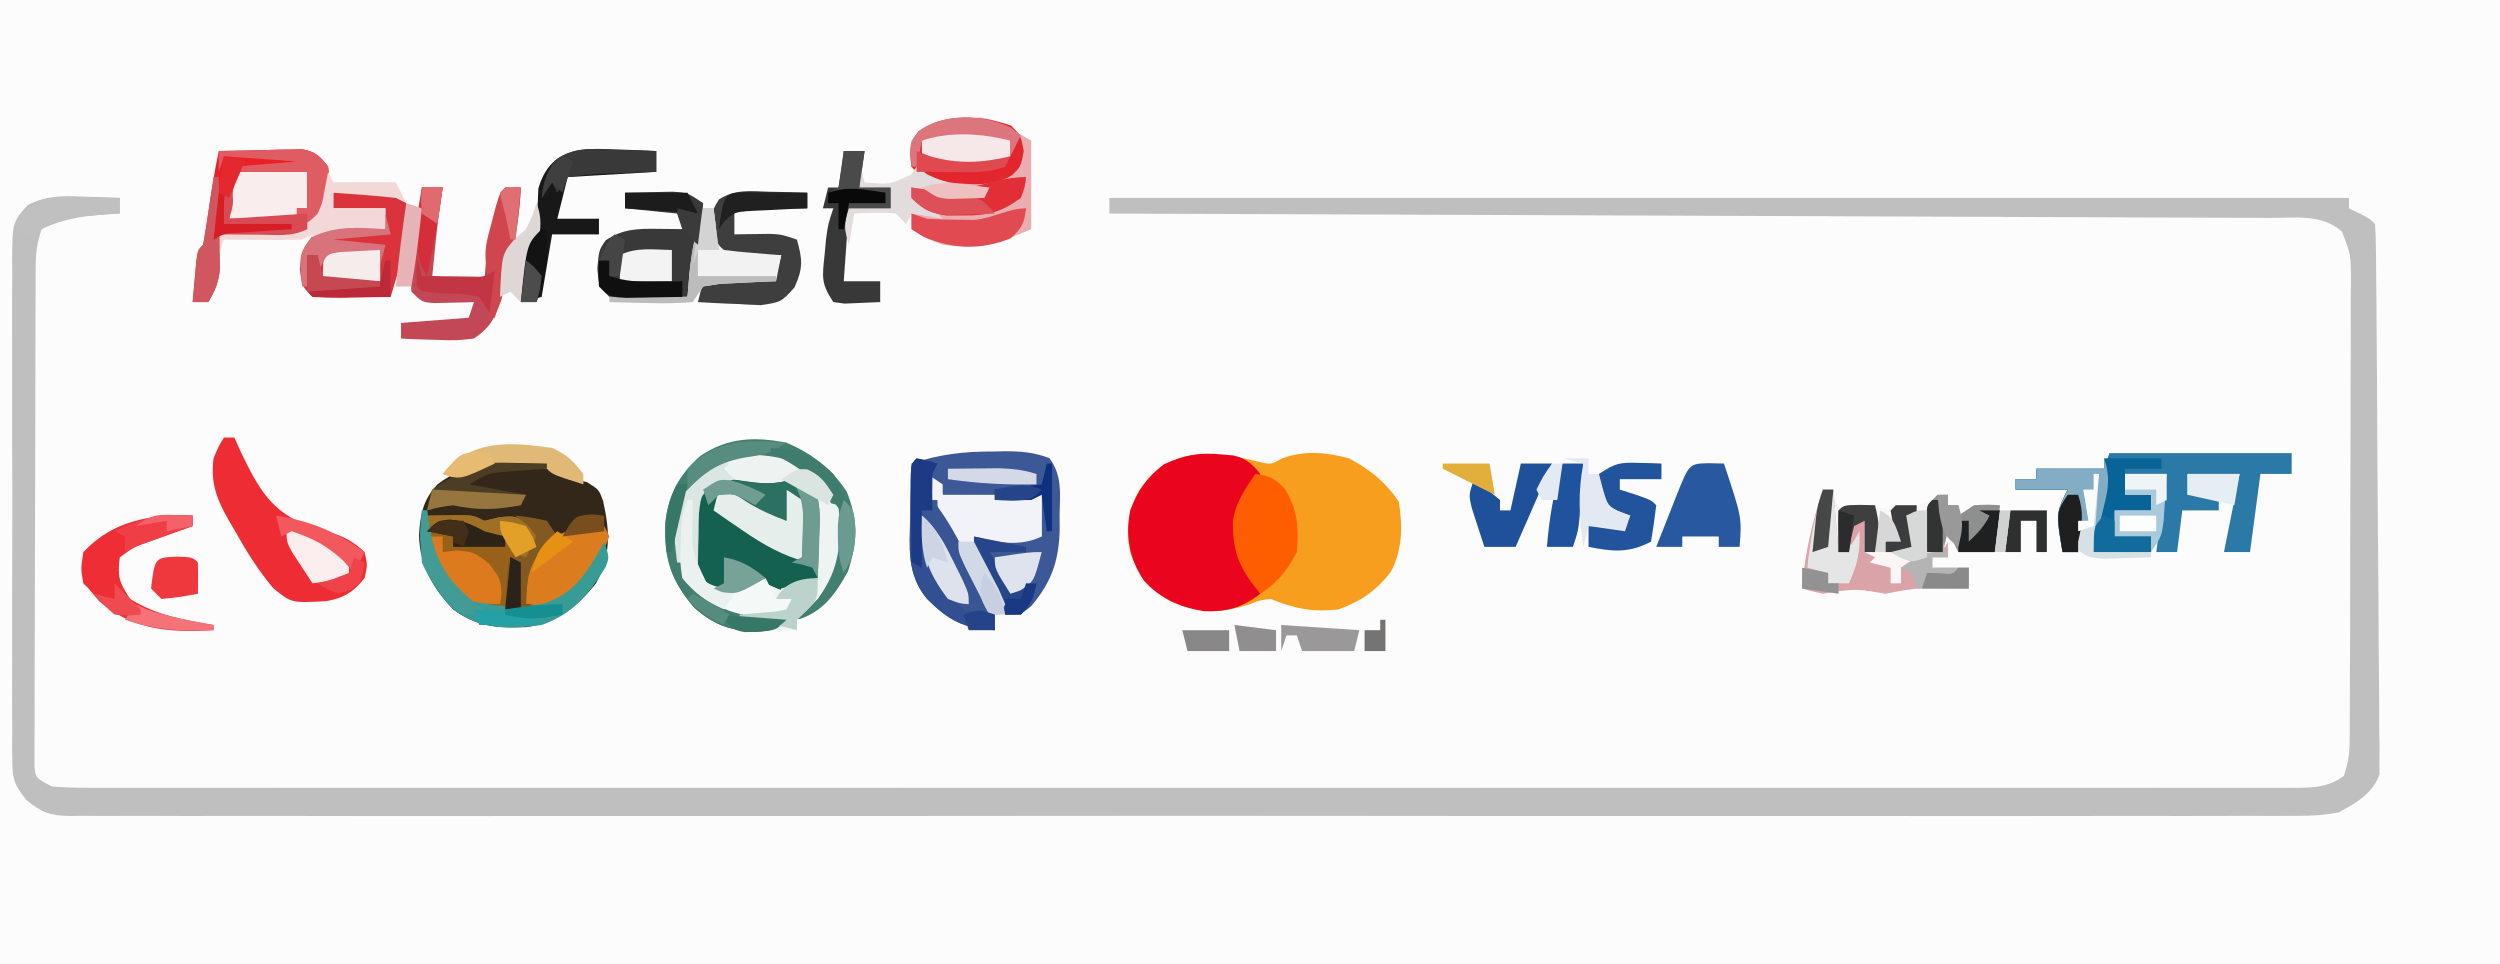 <?xml version="1.0" encoding="UTF-8"?>
<svg version="1.1" xmlns="http://www.w3.org/2000/svg" width="480" height="185">
<path d="M0 0 C158.4 0 316.8 0 480 0 C480 61.05 480 122.1 480 185 C321.6 185 163.2 185 0 185 C0 123.95 0 62.9 0 0 Z " fill="#FDFCFC" transform="translate(0,0)"/>
<path d="M0 0 C0.693 0.018 1.386 0.036 2.1 0.055 C3.796 0.101 5.492 0.173 7.188 0.25 C7.188 1.24 7.188 2.23 7.188 3.25 C6.44 3.299 5.692 3.348 4.922 3.398 C3.937 3.473 2.952 3.548 1.938 3.625 C0.476 3.729 0.476 3.729 -1.016 3.836 C-3.756 4.242 -5.523 4.706 -7.812 6.25 C-8.73 9.001 -8.942 10.635 -8.953 13.47 C-8.959 14.329 -8.964 15.189 -8.97 16.074 C-8.971 17.014 -8.972 17.954 -8.974 18.922 C-8.979 19.914 -8.984 20.906 -8.989 21.928 C-9.003 25.214 -9.01 28.5 -9.016 31.785 C-9.021 34.063 -9.027 36.341 -9.033 38.619 C-9.043 43.394 -9.049 48.17 -9.053 52.946 C-9.058 59.078 -9.082 65.211 -9.111 71.344 C-9.129 76.047 -9.135 80.751 -9.136 85.454 C-9.139 87.716 -9.147 89.978 -9.16 92.24 C-9.177 95.396 -9.175 98.551 -9.169 101.707 C-9.178 102.649 -9.187 103.591 -9.197 104.561 C-9.191 105.418 -9.186 106.275 -9.18 107.157 C-9.181 107.904 -9.183 108.65 -9.184 109.419 C-8.952 111.666 -8.952 111.666 -5.812 113.25 C-3.385 113.442 -1.073 113.518 1.355 113.502 C2.462 113.506 2.462 113.506 3.592 113.51 C6.086 113.518 8.58 113.511 11.074 113.504 C12.872 113.506 14.67 113.509 16.468 113.513 C21.425 113.522 26.381 113.518 31.338 113.511 C36.677 113.507 42.017 113.514 47.356 113.519 C57.823 113.528 68.289 113.526 78.756 113.521 C87.26 113.516 95.764 113.515 104.268 113.518 C106.08 113.518 106.08 113.518 107.93 113.519 C110.385 113.519 112.839 113.52 115.294 113.521 C138.335 113.526 161.376 113.52 184.416 113.509 C204.201 113.5 223.986 113.502 243.771 113.511 C266.726 113.521 289.68 113.526 312.635 113.52 C315.081 113.519 317.527 113.518 319.973 113.518 C321.177 113.517 322.381 113.517 323.621 113.517 C332.118 113.515 340.614 113.518 349.111 113.523 C359.461 113.528 369.812 113.527 380.162 113.516 C385.447 113.511 390.731 113.509 396.015 113.515 C400.848 113.521 405.681 113.518 410.514 113.507 C412.267 113.505 414.02 113.506 415.773 113.511 C418.147 113.517 420.52 113.511 422.895 113.502 C423.927 113.509 423.927 113.509 424.98 113.516 C428.512 113.488 431.279 113.371 434.188 111.25 C435.093 108.534 435.316 106.949 435.328 104.158 C435.334 103.326 435.339 102.495 435.345 101.639 C435.346 100.73 435.347 99.821 435.349 98.885 C435.354 97.925 435.359 96.966 435.364 95.977 C435.378 92.799 435.385 89.62 435.391 86.441 C435.396 84.236 435.402 82.03 435.408 79.824 C435.418 75.198 435.424 70.572 435.428 65.946 C435.433 60.013 435.457 54.08 435.486 48.147 C435.504 43.591 435.51 39.035 435.511 34.479 C435.514 32.291 435.522 30.103 435.535 27.916 C435.552 24.858 435.55 21.802 435.544 18.744 C435.553 17.838 435.562 16.931 435.572 15.997 C435.549 11.167 435.549 11.167 433.853 6.719 C429.954 3.279 424.907 4.097 420.019 4.092 C419.069 4.087 418.119 4.082 417.14 4.077 C413.944 4.061 410.747 4.053 407.55 4.045 C405.264 4.035 402.978 4.025 400.692 4.015 C394.473 3.988 388.254 3.967 382.036 3.947 C375.541 3.925 369.047 3.897 362.553 3.871 C351.649 3.826 340.744 3.786 329.84 3.747 C318.608 3.708 307.376 3.667 296.144 3.622 C295.452 3.62 294.759 3.617 294.046 3.614 C290.574 3.6 287.101 3.587 283.629 3.573 C254.815 3.459 226.001 3.352 197.188 3.25 C197.188 2.26 197.188 1.27 197.188 0.25 C275.728 0.25 354.267 0.25 435.188 0.25 C435.188 0.91 435.188 1.57 435.188 2.25 C435.827 2.559 436.466 2.869 437.125 3.188 C439.188 4.25 439.188 4.25 440.188 5.25 C440.298 6.642 440.34 8.04 440.355 9.437 C440.366 10.34 440.378 11.242 440.39 12.173 C440.397 13.171 440.404 14.17 440.412 15.198 C440.423 16.244 440.435 17.289 440.447 18.366 C440.557 29.308 440.605 40.251 440.647 51.193 C440.67 56.391 440.712 61.588 440.771 66.785 C440.841 73.05 440.878 79.314 440.891 85.579 C440.901 87.97 440.923 90.36 440.958 92.751 C441.004 96.096 441.006 99.439 440.998 102.784 C441.022 103.775 441.045 104.765 441.07 105.785 C441.058 106.699 441.047 107.614 441.036 108.555 C441.041 109.346 441.046 110.136 441.052 110.951 C439.651 114.679 436.623 116.408 433.188 118.25 C430.395 118.724 428.226 118.926 425.453 118.879 C424.326 118.89 424.326 118.89 423.177 118.901 C420.663 118.919 418.151 118.902 415.637 118.885 C413.816 118.891 411.994 118.899 410.173 118.909 C405.17 118.929 400.168 118.919 395.165 118.904 C389.769 118.892 384.373 118.91 378.977 118.924 C368.407 118.946 357.838 118.941 347.269 118.926 C338.681 118.915 330.094 118.914 321.506 118.919 C320.284 118.92 319.063 118.921 317.804 118.921 C315.323 118.923 312.841 118.925 310.36 118.926 C287.086 118.941 263.812 118.924 240.538 118.897 C220.557 118.875 200.577 118.879 180.596 118.902 C157.403 118.929 134.21 118.939 111.017 118.924 C108.545 118.922 106.073 118.921 103.602 118.919 C102.385 118.918 101.169 118.918 99.916 118.917 C91.335 118.912 82.754 118.92 74.174 118.931 C63.722 118.945 53.27 118.942 42.818 118.915 C37.482 118.902 32.147 118.897 26.812 118.913 C21.931 118.928 17.052 118.92 12.171 118.893 C10.402 118.888 8.633 118.891 6.864 118.903 C4.466 118.918 2.069 118.903 -0.33 118.879 C-1.368 118.897 -1.368 118.897 -2.428 118.915 C-6.244 118.84 -7.744 118.306 -10.741 115.855 C-12.953 113.073 -13.439 112.016 -13.447 108.538 C-13.469 107.16 -13.469 107.16 -13.49 105.755 C-13.48 104.76 -13.47 103.765 -13.459 102.74 C-13.468 101.683 -13.477 100.625 -13.486 99.536 C-13.508 96.043 -13.493 92.551 -13.477 89.059 C-13.48 86.632 -13.485 84.204 -13.491 81.777 C-13.498 76.692 -13.488 71.608 -13.464 66.523 C-13.436 60 -13.452 53.478 -13.482 46.955 C-13.5 41.944 -13.495 36.934 -13.482 31.923 C-13.478 29.517 -13.482 27.112 -13.494 24.706 C-13.507 21.347 -13.487 17.99 -13.459 14.631 C-13.475 13.135 -13.475 13.135 -13.49 11.609 C-13.387 4.904 -13.387 4.904 -10.508 1.626 C-6.97 -0.18 -3.869 -0.193 0 0 Z " fill="#BFBFBF" transform="translate(15.812,37.75)"/>
<path d="M0 0 C0.788 0.097 1.575 0.193 2.387 0.293 C4.562 0.625 4.562 0.625 7.312 1.312 C9.615 1.838 9.615 1.838 11.75 0.625 C16.152 -0.94 20.075 -0.546 24.562 0.625 C28.56 2.72 31.596 5.194 34.125 8.938 C34.883 13.594 34.873 18.197 32.586 22.434 C29.809 26.025 26.803 28.128 22.562 29.625 C17.751 30.222 14.007 29.477 9.562 27.625 C7.444 27.863 7.444 27.863 5.562 28.625 C0.198 30.413 -4.541 30.313 -9.688 28.062 C-13.779 25.767 -15.986 23.087 -17.438 18.625 C-18.265 14.245 -17.794 10.776 -15.75 6.812 C-11.641 1.149 -6.856 -0.879 0 0 Z " fill="#F79E1E" transform="translate(234.438,87.375)"/>
<path d="M0 0 C4.845 2.052 8.653 4.965 11.562 9.375 C13.817 15.059 13.677 18.898 11.812 24.688 C9.351 29.186 6.943 32.352 2 34 C2 34.66 2 35.32 2 36 C0.104 36.054 -1.791 36.093 -3.688 36.125 C-4.743 36.148 -5.799 36.171 -6.887 36.195 C-11.484 35.907 -14.143 34.735 -17.625 31.75 C-22.167 26.491 -23.541 22.314 -23.273 15.457 C-22.655 9.902 -20.683 6.237 -16.562 2.562 C-11.332 -1.005 -6.106 -1.196 0 0 Z " fill="#EEF3F2" transform="translate(151,85)"/>
<path d="M0 0 C0.75 0.498 1.5 0.995 2.273 1.508 C3.604 1.786 3.604 1.786 4.961 2.07 C7.273 3.508 7.273 3.508 8.066 5.68 C9.385 11.663 9.599 15.963 6.711 21.508 C2.911 26.184 -0.642 29.084 -6.738 29.922 C-12.361 30.074 -16.084 29.92 -20.727 26.508 C-24.697 22.296 -27.114 18.107 -27.289 12.258 C-26.998 8.257 -26.553 5.511 -23.727 2.508 C-17.342 -2.453 -7.183 -3.931 0 0 Z " fill="#322719" transform="translate(107.727,90.492)"/>
<path d="M0 0 C0.746 -0.016 1.491 -0.032 2.26 -0.049 C5.331 -0.052 7.932 0.164 10.805 1.281 C13.283 4.62 12.85 8.086 12.75 12.125 C12.757 12.92 12.764 13.714 12.771 14.533 C12.705 20.691 11.354 24.888 7.312 29.688 C5.312 31.312 5.312 31.312 2.312 31.312 C1.305 29.379 0.307 27.44 -0.688 25.5 C-1.244 24.421 -1.801 23.342 -2.375 22.23 C-3.688 19.312 -3.688 19.312 -3.688 16.312 C0.603 16.312 4.893 16.312 9.312 16.312 C9.312 13.672 9.312 11.033 9.312 8.312 C8.322 8.807 8.322 8.807 7.312 9.312 C4.459 9.301 1.658 9.217 -1.188 9.062 C-1.973 9.035 -2.758 9.008 -3.566 8.98 C-5.844 8.859 -5.844 8.859 -9.688 8.312 C-10.348 7.322 -11.008 6.332 -11.688 5.312 C-12.018 6.633 -12.348 7.952 -12.688 9.312 C-12.027 9.312 -11.367 9.312 -10.688 9.312 C-8.844 12.912 -7.015 16.518 -5.188 20.125 C-4.663 21.149 -4.138 22.173 -3.598 23.229 C-3.101 24.211 -2.605 25.194 -2.094 26.207 C-1.633 27.113 -1.172 28.019 -0.697 28.952 C0.312 31.312 0.312 31.312 0.312 34.312 C-5.617 33.957 -8.494 32.506 -12.688 28.312 C-16.682 23.51 -16.03 18.422 -15.875 12.5 C-15.861 11.521 -15.848 10.542 -15.834 9.533 C-15.799 7.126 -15.749 4.719 -15.688 2.312 C-10.334 0.538 -5.625 -0.025 0 0 Z " fill="#3D5896" transform="translate(190.688,86.688)"/>
<path d="M0 0 C1.147 0.101 1.147 0.101 2.316 0.203 C4.814 0.847 5.799 1.802 7.438 3.75 C6.447 5.235 6.447 5.235 5.438 6.75 C3.215 10.695 2.56 14.286 3.438 18.75 C4.552 21.559 5.892 24.156 7.438 26.75 C3.897 29.405 1.013 30.296 -3.441 30.094 C-7.975 29.359 -11.849 27.651 -14.953 24.207 C-17.723 19.945 -18.533 15.74 -17.562 10.75 C-16.159 6.991 -14.311 4.311 -11.062 1.875 C-7.204 0.138 -4.221 -0.429 0 0 Z " fill="#EB041D" transform="translate(234.562,87.25)"/>
<path d="M0 0 C0.66 0 1.32 0 2 0 C2.33 1.32 2.66 2.64 3 4 C3.804 3.722 3.804 3.722 4.625 3.438 C7 3 7 3 9.938 3.5 C15.07 4.338 19.163 2.687 24 1 C24 1.66 24 2.32 24 3 C24.66 3 25.32 3 26 3 C26 3.66 26 4.32 26 5 C26.99 4.34 27.98 3.68 29 3 C31.688 2.875 31.688 2.875 34 3 C33.67 5.97 33.34 8.94 33 12 C30.69 12 28.38 12 26 12 C25.34 10.68 24.68 9.36 24 8 C24 9.65 24 11.3 24 13 C23.01 13 22.02 13 21 13 C21 13.66 21 14.32 21 15 C23.31 15 25.62 15 28 15 C28 16.32 28 17.64 28 19 C26.896 18.983 26.896 18.983 25.77 18.965 C24.306 18.951 24.306 18.951 22.812 18.938 C21.85 18.926 20.887 18.914 19.895 18.902 C17.142 18.995 14.692 19.461 12 20 C11.031 19.835 10.061 19.67 9.062 19.5 C5.734 18.957 3.297 19.427 0 20 C-1.344 19.711 -2.681 19.385 -4 19 C-3.46 12.31 -2.113 6.365 0 0 Z " fill="#FBF5F6" transform="translate(350,94)"/>
<path d="M0 0 C11.55 0 23.1 0 35 0 C35 1.32 35 2.64 35 4 C33.02 4 31.04 4 29 4 C28.34 8.95 27.68 13.9 27 19 C25.35 19 23.7 19 22 19 C22.99 14.05 23.98 9.1 25 4 C21.7 4 18.4 4 15 4 C15 5.32 15 6.64 15 8 C16.98 8 18.96 8 21 8 C21 8.99 21 9.98 21 11 C18.69 11 16.38 11 14 11 C13.67 13.64 13.34 16.28 13 19 C11.68 19 10.36 19 9 19 C9.66 14.05 10.32 9.1 11 4 C8.36 4 5.72 4 3 4 C3 5.32 3 6.64 3 8 C4.65 8 6.3 8 8 8 C8 8.99 8 9.98 8 11 C5.69 11 3.38 11 1 11 C1 12.65 1 14.3 1 16 C3.31 16 5.62 16 8 16 C8 16.99 8 17.98 8 19 C4.37 19 0.74 19 -3 19 C-3 15.04 -3 11.08 -3 7 C-3.66 7 -4.32 7 -5 7 C-4.67 8.98 -4.34 10.96 -4 13 C-4.99 13 -5.98 13 -7 13 C-6.67 14.98 -6.34 16.96 -6 19 C-6.99 19 -7.98 19 -9 19 C-10.25 11.5 -10.25 11.5 -8 7 C-11.3 7 -14.6 7 -18 7 C-18 6.34 -18 5.68 -18 5 C-16.68 5 -15.36 5 -14 5 C-14 4.34 -14 3.68 -14 3 C-9.71 3 -5.42 3 -1 3 C-0.67 2.01 -0.34 1.02 0 0 Z " fill="#2A79A6" transform="translate(405,87)"/>
<path d="M0 0 C1.23 -0.056 1.23 -0.056 2.484 -0.113 C5.25 0.312 5.25 0.312 12.25 4.312 C12.25 9.922 12.25 15.533 12.25 21.312 C5.654 24.139 2.106 25.191 -4.75 24.312 C-8.375 22.812 -8.375 22.812 -10.75 21.312 C-10.75 20.323 -10.75 19.332 -10.75 18.312 C-9.43 18.312 -8.11 18.312 -6.75 18.312 C-7.41 17.859 -8.07 17.405 -8.75 16.938 C-9.41 16.401 -10.07 15.865 -10.75 15.312 C-10.75 14.652 -10.75 13.992 -10.75 13.312 C-10.111 13.477 -9.471 13.643 -8.812 13.812 C-4.774 14.472 -0.832 14.393 3.25 14.312 C2.491 14.203 1.731 14.093 0.949 13.98 C-0.045 13.822 -1.039 13.663 -2.062 13.5 C-3.049 13.349 -4.035 13.198 -5.051 13.043 C-7.906 12.27 -9.012 11.666 -10.75 9.312 C-11.125 6.812 -11.125 6.812 -10.75 4.312 C-7.93 0.552 -4.482 0.132 0 0 Z " fill="#EAADB0" transform="translate(185.75,22.688)"/>
<path d="M0 0 C3.023 0.426 4.928 0.654 7.938 0 C10.062 -0.375 10.062 -0.375 12.16 0.602 C14.994 3.615 14.684 6.704 14.625 10.625 C14.649 11.349 14.673 12.074 14.697 12.82 C14.691 14.938 14.691 14.938 14.062 18.625 C11.688 20.68 11.688 20.68 9.062 21.625 C6.5 20.75 6.5 20.75 4.062 19.625 C2.033 19.882 2.033 19.882 0.062 20.625 C-4.282 21.928 -4.282 21.928 -7.062 20.641 C-9.867 17.626 -9.521 14.527 -9.438 10.625 C-9.453 9.901 -9.468 9.176 -9.484 8.43 C-9.46 5.157 -9.375 3.139 -7.215 0.602 C-4.46 -0.58 -2.942 -0.481 0 0 Z " fill="#146150" transform="translate(142.938,92.375)"/>
<path d="M0 0 C2.938 -0.081 5.874 -0.14 8.812 -0.188 C9.646 -0.213 10.479 -0.238 11.338 -0.264 C12.542 -0.278 12.542 -0.278 13.77 -0.293 C14.877 -0.317 14.877 -0.317 16.007 -0.341 C18.561 0.096 19.432 0.977 21 3 C21.25 5.121 21.25 5.121 21 7.438 C20.907 8.58 20.907 8.58 20.812 9.746 C19.605 13.094 18.045 14.199 15 16 C12.239 16.286 9.919 16.386 7.188 16.25 C6.495 16.232 5.802 16.214 5.088 16.195 C3.391 16.149 1.695 16.077 0 16 C0.023 16.603 0.046 17.207 0.07 17.828 C0.088 18.627 0.106 19.427 0.125 20.25 C0.148 21.039 0.171 21.828 0.195 22.641 C-0.017 25.207 -0.713 26.792 -2 29 C-2.99 29 -3.98 29 -5 29 C-4.86 27.354 -4.713 25.708 -4.562 24.062 C-4.481 23.146 -4.4 22.229 -4.316 21.285 C-4 19 -4 19 -3 18 C-2.625 15.924 -2.3 13.838 -2 11.75 C-1.429 7.807 -0.821 3.9 0 0 Z " fill="#E82129" transform="translate(42,29)"/>
<path d="M0 0 C0.66 0 1.32 0 2 0 C2.427 0.953 2.853 1.905 3.293 2.887 C6.665 9.84 9.115 14.433 16.75 17.188 C17.838 17.49 18.926 17.793 20.047 18.105 C23.003 19.001 24.757 19.901 27 22 C27.562 24.438 27.562 24.438 27 27 C24.805 29.707 23.061 30.812 19.617 31.422 C12.96 31.78 12.96 31.78 9.488 28.961 C6.592 25.515 4.375 21.983 2.188 18.062 C1.781 17.372 1.374 16.682 0.955 15.971 C-1.38 11.831 -2.598 8.879 -2 4 C-1 1.625 -1 1.625 0 0 Z " fill="#EE2C33" transform="translate(43,84)"/>
<path d="M0 0 C1.958 -0.054 3.916 -0.093 5.875 -0.125 C7.511 -0.16 7.511 -0.16 9.18 -0.195 C12 0 12 0 14 2 C14.676 8.35 12.835 13.959 11 20 C8.541 20.054 6.084 20.094 3.625 20.125 C2.577 20.15 2.577 20.15 1.508 20.176 C-0.329 20.193 -2.166 20.103 -4 20 C-6 18 -6 18 -6.438 14.625 C-6 11 -6 11 -4.188 8.562 C0.493 6.268 4.879 6.677 10 7 C10 5.68 10 4.36 10 3 C6.7 3 3.4 3 0 3 C0 2.01 0 1.02 0 0 Z " fill="#DA333C" transform="translate(64,37)"/>
<path d="M0 0 C1.937 -0.054 3.875 -0.093 5.812 -0.125 C6.891 -0.148 7.97 -0.171 9.082 -0.195 C12 0 12 0 15 2 C14.324 8.082 13.264 14.013 12 20 C9.541 20.054 7.084 20.094 4.625 20.125 C3.577 20.15 3.577 20.15 2.508 20.176 C0.671 20.193 -1.166 20.103 -3 20 C-5 18 -5 18 -5.312 14.562 C-5 11 -5 11 -3.688 9.125 C-0.431 6.954 2.398 6.888 6.188 6.938 C7.089 6.947 7.99 6.956 8.918 6.965 C9.605 6.976 10.292 6.988 11 7 C10.67 6.01 10.34 5.02 10 4 C6.7 3.67 3.4 3.34 0 3 C0 2.01 0 1.02 0 0 Z " fill="#393939" transform="translate(120,37)"/>
<path d="M0 0 C1.458 -0.027 2.917 -0.046 4.375 -0.062 C5.187 -0.074 5.999 -0.086 6.836 -0.098 C9 0 9 0 11 1 C12.423 0.66 12.423 0.66 13.875 0.312 C17 0 17 0 19.375 1.938 C19.911 2.618 20.448 3.299 21 4 C20.34 5.32 19.68 6.64 19 8 C18.01 8 17.02 8 16 8 C15.67 11.3 15.34 14.6 15 18 C9.186 17.716 5.801 15.183 2 11 C-0.257 7.29 -0.166 4.314 0 0 Z " fill="#98611B" transform="translate(82,99)"/>
<path d="M0 0 C1.32 0 2.64 0 4 0 C3.783 1.423 3.783 1.423 3.562 2.875 C2.888 7.569 2.453 12.281 2 17 C5.3 17.33 8.6 17.66 12 18 C12.103 16.701 12.206 15.401 12.312 14.062 C12.848 9.098 14.249 4.658 16 0 C16.99 0 17.98 0 19 0 C18.713 6.107 17.686 11.953 16.188 17.875 C15.872 19.131 15.556 20.386 15.23 21.68 C13.917 25.224 13.123 26.883 10 29 C6.547 29.391 6.547 29.391 2.75 29.25 C1.487 29.214 0.223 29.178 -1.078 29.141 C-2.524 29.071 -2.524 29.071 -4 29 C-4 28.01 -4 27.02 -4 26 C2.435 25.505 2.435 25.505 9 25 C9.33 24.01 9.66 23.02 10 22 C8.952 22.035 8.952 22.035 7.883 22.07 C6.973 22.088 6.063 22.106 5.125 22.125 C3.768 22.16 3.768 22.16 2.383 22.195 C0 22 0 22 -2 20 C-2.598 13.271 -1.115 6.619 0 0 Z " fill="#C14854" transform="translate(81,36)"/>
<path d="M0 0 C0.66 0 1.32 0 2 0 C2.33 3.96 2.66 7.92 3 12 C3.66 12 4.32 12 5 12 C5 10.35 5 8.7 5 7 C5.99 6.67 6.98 6.34 8 6 C8 7.98 8 9.96 8 12 C8.66 12.33 9.32 12.66 10 13 C9.67 13.33 9.34 13.66 9 14 C10.32 14.33 11.64 14.66 13 15 C13 15.99 13 16.98 13 18 C13.66 18 14.32 18 15 18 C15 17.01 15 16.02 15 15 C17.888 12.892 19.385 12 23 12 C23.33 11.34 23.66 10.68 24 10 C24 10.99 24 11.98 24 13 C23.01 13 22.02 13 21 13 C21 13.66 21 14.32 21 15 C23.31 15 25.62 15 28 15 C28 16.32 28 17.64 28 19 C26.896 18.983 26.896 18.983 25.77 18.965 C24.306 18.951 24.306 18.951 22.812 18.938 C21.85 18.926 20.887 18.914 19.895 18.902 C17.142 18.995 14.692 19.461 12 20 C11.031 19.835 10.061 19.67 9.062 19.5 C5.734 18.957 3.297 19.427 0 20 C-1.344 19.711 -2.681 19.385 -4 19 C-3.46 12.31 -2.113 6.365 0 0 Z " fill="#D9A3A7" transform="translate(350,94)"/>
<path d="M0 0 C4.845 2.052 8.653 4.965 11.562 9.375 C13.817 15.059 13.677 18.898 11.812 24.688 C9.551 28.82 7.261 32.205 2.688 33.812 C1.852 33.905 1.852 33.905 1 34 C2.375 32 2.375 32 4 30 C4.66 30 5.32 30 6 30 C6.309 29.216 6.619 28.433 6.938 27.625 C8 25 8 25 9 23 C9.527 17.717 9.642 13.331 7.312 8.5 C3.333 4.197 0.534 2.795 -5.312 2.375 C-10.92 2.496 -13.636 4.402 -17.539 8.273 C-21.14 12.529 -20.438 17.685 -20 23 C-18.865 25.982 -18.865 25.982 -17 28 C-16.546 28.557 -16.093 29.114 -15.625 29.688 C-11.064 33.372 -5.624 33.534 0 34 C-2 36 -2 36 -5.812 36.25 C-10.825 36.096 -13.768 35.056 -17.625 31.75 C-22.167 26.491 -23.541 22.314 -23.273 15.457 C-22.655 9.902 -20.683 6.237 -16.562 2.562 C-11.332 -1.005 -6.106 -1.196 0 0 Z " fill="#437F71" transform="translate(151,85)"/>
<path d="M0 0 C3.63 0 7.26 0 11 0 C11 0.66 11 1.32 11 2 C8.69 2 6.38 2 4 2 C4 3.65 4 5.3 4 7 C5.65 7 7.3 7 9 7 C9 7.99 9 8.98 9 10 C6.69 10 4.38 10 2 10 C2 11.65 2 13.3 2 15 C4.31 15 6.62 15 9 15 C9 15.99 9 16.98 9 18 C5.37 18 1.74 18 -2 18 C-2 14.04 -2 10.08 -2 6 C-2.66 6 -3.32 6 -4 6 C-3.67 7.98 -3.34 9.96 -3 12 C-3.99 12 -4.98 12 -6 12 C-5.67 13.98 -5.34 15.96 -5 18 C-5.99 18 -6.98 18 -8 18 C-9.25 10.5 -9.25 10.5 -7 6 C-10.3 6 -13.6 6 -17 6 C-17 5.34 -17 4.68 -17 4 C-15.68 4 -14.36 4 -13 4 C-13 3.34 -13 2.68 -13 2 C-8.71 2 -4.42 2 0 2 C0 1.34 0 0.68 0 0 Z " fill="#086498" transform="translate(404,88)"/>
<path d="M0 0 C1.875 1.875 1.875 1.875 2.438 4.875 C1.875 7.875 1.875 7.875 0.145 9.543 C-3.752 11.83 -7.738 11.29 -12.125 10.875 C-17.554 9.446 -17.554 9.446 -19.125 7.875 C-19.426 5.012 -19.571 3.47 -17.812 1.125 C-12.883 -2.526 -5.506 -1.982 0 0 Z " fill="#E3252D" transform="translate(194.125,24.125)"/>
<path d="M0 0 C0.702 0.014 1.404 0.027 2.127 0.041 C3.856 0.076 5.584 0.13 7.312 0.188 C7.312 1.177 7.312 2.167 7.312 3.188 C2.692 3.188 -1.927 3.188 -6.688 3.188 C-6.688 4.838 -6.688 6.487 -6.688 8.188 C-6.073 8.176 -5.458 8.164 -4.824 8.152 C-4.016 8.143 -3.208 8.134 -2.375 8.125 C-1.174 8.108 -1.174 8.108 0.051 8.09 C2.312 8.188 2.312 8.188 5.312 9.188 C6.404 13.007 6.531 14.713 4.844 18.375 C2.312 21.188 2.312 21.188 -1.578 21.773 C-3.032 21.734 -4.486 21.663 -5.938 21.562 C-7.055 21.522 -7.055 21.522 -8.195 21.48 C-10.027 21.41 -11.858 21.302 -13.688 21.188 C-13.357 19.867 -13.027 18.547 -12.688 17.188 C-8.068 16.858 -3.447 16.527 1.312 16.188 C1.643 14.867 1.972 13.547 2.312 12.188 C1.156 12.222 1.156 12.222 -0.023 12.258 C-1.026 12.276 -2.029 12.294 -3.062 12.312 C-4.06 12.336 -5.058 12.359 -6.086 12.383 C-8.688 12.188 -8.688 12.188 -10.688 10.188 C-11.241 4.099 -11.241 4.099 -9.648 1.477 C-6.617 -0.516 -3.496 -0.127 0 0 Z " fill="#3E3E3E" transform="translate(147.688,36.812)"/>
<path d="M0 0 C1.485 0.99 1.485 0.99 3 2 C3 2.66 3 3.32 3 4 C9.27 4 15.54 4 22 4 C22 6.64 22 9.28 22 12 C17.935 14.033 13.248 13.179 9 12 C9.667 13.373 9.667 13.373 10.348 14.773 C11.197 16.556 11.197 16.556 12.062 18.375 C12.631 19.558 13.199 20.742 13.785 21.961 C14.186 22.964 14.587 23.967 15 25 C14.67 25.66 14.34 26.32 14 27 C13.34 27 12.68 27 12 27 C10.327 23.712 8.663 20.419 7 17.125 C6.523 16.188 6.046 15.251 5.555 14.285 C5.104 13.389 4.652 12.493 4.188 11.57 C3.769 10.743 3.35 9.915 2.918 9.063 C2 7 2 7 2 5 C1.34 5 0.68 5 0 5 C0 3.35 0 1.7 0 0 Z " fill="#F2F3F8" transform="translate(178,91)"/>
<path d="M0 0 C2.746 0.379 3.8 0.778 5.688 2.875 C8.188 6.923 8.397 10.321 8 15 C5.973 18.704 4.52 20.654 1 23 C-2.885 18.363 -4.335 15.3 -4.301 9.141 C-3.79 5.504 -2.019 3.028 0 0 Z " fill="#FE5E00" transform="translate(241,91)"/>
<path d="M0 0 C0.788 0.023 1.577 0.045 2.389 0.068 C4.322 0.127 6.255 0.217 8.188 0.312 C8.188 1.633 8.188 2.953 8.188 4.312 C-0.228 4.808 -0.228 4.808 -8.812 5.312 C-9.473 7.952 -10.133 10.592 -10.812 13.312 C-8.172 13.312 -5.532 13.312 -2.812 13.312 C-2.812 14.303 -2.812 15.293 -2.812 16.312 C-5.782 16.312 -8.752 16.312 -11.812 16.312 C-12.473 20.273 -13.133 24.233 -13.812 28.312 C-15.133 28.642 -16.453 28.973 -17.812 29.312 C-17.393 25.329 -16.933 21.726 -15.812 17.875 C-14.814 14.317 -14.535 11.195 -14.449 7.523 C-12.275 -0.026 -6.659 -0.363 0 0 Z " fill="#181818" transform="translate(117.812,28.688)"/>
<path d="M0 0 C1.454 0.031 1.454 0.031 2.938 0.062 C6.382 10.436 6.382 10.436 5.938 16.062 C4.617 16.062 3.297 16.062 1.938 16.062 C1.938 15.402 1.938 14.742 1.938 14.062 C-0.372 14.062 -2.683 14.062 -5.062 14.062 C-5.062 14.723 -5.062 15.383 -5.062 16.062 C-6.713 16.062 -8.363 16.062 -10.062 16.062 C-9.086 13.582 -8.107 11.103 -7.125 8.625 C-6.847 7.918 -6.569 7.211 -6.283 6.482 C-3.739 0.076 -3.739 0.076 0 0 Z " fill="#2859A0" transform="translate(328.062,88.938)"/>
<path d="M0 0 C1.32 0 2.64 0 4 0 C3.67 2.31 3.34 4.62 3 7 C4.98 7 6.96 7 9 7 C9 8.32 9 9.64 9 11 C6.36 11 3.72 11 1 11 C0.67 15.62 0.34 20.24 0 25 C2.31 25 4.62 25 7 25 C7 26.32 7 27.64 7 29 C5.543 29.081 4.084 29.139 2.625 29.188 C1.813 29.222 1.001 29.257 0.164 29.293 C-0.55 29.196 -1.264 29.1 -2 29 C-4.4 25.4 -4.115 24.203 -3.688 20 C-3.588 18.948 -3.489 17.896 -3.387 16.812 C-3 14 -3 14 -2 11 C-2.66 11 -3.32 11 -4 11 C-3.67 9.68 -3.34 8.36 -3 7 C-2.34 7 -1.68 7 -1 7 C-0.67 4.69 -0.34 2.38 0 0 Z " fill="#383838" transform="translate(162,29)"/>
<path d="M0 0 C0 0.66 0 1.32 0 2 C-0.759 2.266 -1.519 2.531 -2.301 2.805 C-3.295 3.158 -4.289 3.511 -5.312 3.875 C-6.792 4.397 -6.792 4.397 -8.301 4.93 C-11.156 5.953 -11.156 5.953 -14 8 C-14.477 11.723 -14.139 12.792 -12 16 C-6.987 19.133 -1.739 20.036 4 21 C4 21.33 4 21.66 4 22 C-4.324 22.469 -11.522 22.043 -18 16.375 C-18.66 15.591 -19.32 14.807 -20 14 C-20.33 13.67 -20.66 13.34 -21 13 C-21.5 10.25 -21.5 10.25 -21 7 C-15.243 0.877 -8.012 -0.276 0 0 Z " fill="#EE2D34" transform="translate(37,99)"/>
<path d="M0 0 C0.33 0.66 0.66 1.32 1 2 C-1.261 7.828 -4.257 12.248 -10 15 C-12.875 15.25 -12.875 15.25 -15 15 C-15.823 8.18 -15.823 8.18 -13.723 5.168 C-9.394 1.133 -5.839 0.205 0 0 Z " fill="#DB7D1F" transform="translate(116,101)"/>
<path d="M0 0 C0.66 0 1.32 0 2 0 C2.144 1.134 2.289 2.269 2.438 3.438 C2.612 6.808 2.612 6.808 4 8 C5.849 8.234 7.705 8.413 9.562 8.562 C10.574 8.646 11.586 8.73 12.629 8.816 C13.411 8.877 14.194 8.938 15 9 C14.67 10.65 14.34 12.3 14 14 C13.013 14.037 12.025 14.075 11.008 14.113 C9.086 14.212 9.086 14.212 7.125 14.312 C5.849 14.371 4.573 14.429 3.258 14.488 C2.183 14.657 1.108 14.826 0 15 C-0.99 16.485 -0.99 16.485 -2 18 C-4.789 18.221 -7.347 18.281 -10.125 18.188 C-11.256 18.167 -11.256 18.167 -12.41 18.146 C-14.274 18.111 -16.137 18.057 -18 18 C-18 17.67 -18 17.34 -18 17 C-13.05 17 -8.1 17 -3 17 C-2.876 15.494 -2.752 13.989 -2.625 12.438 C-2.196 8.062 -1.361 4.172 0 0 Z " fill="#F2F2F2" transform="translate(135,40)"/>
<path d="M0 0 C1.212 0.027 1.212 0.027 2.449 0.055 C3.372 0.089 3.372 0.089 4.312 0.125 C4.312 1.115 4.312 2.105 4.312 3.125 C1.673 3.125 -0.968 3.125 -3.688 3.125 C-3.688 3.785 -3.688 4.445 -3.688 5.125 C-2.718 5.434 -1.749 5.744 -0.75 6.062 C2.312 7.125 2.312 7.125 3.312 8.125 C3.025 10.464 2.693 12.799 2.312 15.125 C-2.015 17.354 -4.972 17.05 -9.688 16.125 C-9.688 14.805 -9.688 13.485 -9.688 12.125 C-7.378 12.125 -5.067 12.125 -2.688 12.125 C-2.357 11.465 -2.027 10.805 -1.688 10.125 C-2.492 9.816 -3.296 9.506 -4.125 9.188 C-6.688 8.125 -6.688 8.125 -7.688 7.125 C-7.938 4.688 -7.938 4.688 -7.688 2.125 C-4.484 -0.011 -3.668 -0.106 0 0 Z " fill="#22549D" transform="translate(314.688,88.875)"/>
<path d="M0 0 C5.155 0.483 8.816 3.186 13 6 C13 4.02 13 2.04 13 0 C14.32 0.66 15.64 1.32 17 2 C17 5.96 17 9.92 17 14 C12.259 12.647 8.677 10.666 4.625 7.875 C3.565 7.151 2.506 6.426 1.414 5.68 C0.617 5.125 -0.179 4.571 -1 4 C-0.67 2.68 -0.34 1.36 0 0 Z " fill="#E6EEEC" transform="translate(138,94)"/>
<path d="M0 0 C3.068 3.709 5.107 7.846 7.25 12.125 C7.626 12.853 8.003 13.582 8.391 14.332 C9.325 16.19 10.17 18.093 11 20 C10.67 20.66 10.34 21.32 10 22 C7.875 22 7.875 22 5 21 C-0.724 14.893 -2.134 10.186 -2 2 C-1.34 2 -0.68 2 0 2 C0 1.34 0 0.68 0 0 Z " fill="#395594" transform="translate(179,96)"/>
<path d="M0 0 C4.62 0 9.24 0 14 0 C14 2.31 14 4.62 14 7 C13.34 7 12.68 7 12 7 C12 7.66 12 8.32 12 9 C7.71 9 3.42 9 -1 9 C-0.67 6.03 -0.34 3.06 0 0 Z " fill="#F9EDEE" transform="translate(45,33)"/>
<path d="M0 0 C0.33 0 0.66 0 1 0 C1.086 0.652 1.173 1.305 1.262 1.977 C2.254 8.147 3.447 11.663 8 16 C12.705 18.909 17.645 18.593 23 18 C28.699 16.323 31.306 12.624 34.152 7.609 C34.432 7.078 34.712 6.547 35 6 C36 9 36 9 35.285 10.867 C32.118 16.069 28.863 19.924 23 22 C16.55 22.871 11.38 22.955 6 19 C1.867 14.616 -0.384 10.521 -0.375 4.438 C-0.28 2.956 -0.166 1.475 0 0 Z " fill="#379C96" transform="translate(81,98)"/>
<path d="M0 0 C2.938 -0.081 5.874 -0.14 8.812 -0.188 C9.646 -0.213 10.479 -0.238 11.338 -0.264 C12.542 -0.278 12.542 -0.278 13.77 -0.293 C14.877 -0.317 14.877 -0.317 16.007 -0.341 C18.561 0.096 19.432 0.977 21 3 C21.25 5.121 21.25 5.121 21 7.438 C20.907 8.58 20.907 8.58 20.812 9.746 C19.612 13.077 18.017 14.196 15 16 C11.449 16.391 11.449 16.391 7.688 16.25 C6.433 16.214 5.179 16.178 3.887 16.141 C2.934 16.094 1.981 16.048 1 16 C0.75 9.375 0.75 9.375 3 6 C2.67 8.31 2.34 10.62 2 13 C6.29 13 10.58 13 15 13 C15 12.34 15 11.68 15 11 C15.66 11 16.32 11 17 11 C17 8.69 17 6.38 17 4 C12.38 4 7.76 4 3 4 C3 3.67 3 3.34 3 3 C8.94 2.505 8.94 2.505 15 2 C8.07 1.505 8.07 1.505 1 1 C0.67 1.99 0.34 2.98 0 4 C0 2.68 0 1.36 0 0 Z " fill="#DF5C62" transform="translate(42,29)"/>
<path d="M0 0 C0.33 0.66 0.66 1.32 1 2 C4.96 2 8.92 2 13 2 C13.66 3.32 14.32 4.64 15 6 C14.34 5.67 13.68 5.34 13 5 C10.963 4.771 8.92 4.59 6.875 4.438 C5.231 4.312 5.231 4.312 3.555 4.184 C2.712 4.123 1.869 4.062 1 4 C1 4.99 1 5.98 1 7 C4.3 7 7.6 7 11 7 C11 8.32 11 9.64 11 11 C10.241 11.049 9.481 11.098 8.699 11.148 C7.705 11.223 6.711 11.298 5.688 11.375 C4.208 11.479 4.208 11.479 2.699 11.586 C-0.215 11.839 -0.215 11.839 -3 14 C-3 13.34 -3 12.68 -3 12 C-3.99 12.495 -3.99 12.495 -5 13 C-7.552 13.072 -10.075 13.093 -12.625 13.062 C-13.331 13.058 -14.038 13.053 -14.766 13.049 C-16.51 13.037 -18.255 13.019 -20 13 C-20.33 13.99 -20.66 14.98 -21 16 C-21 14.68 -21 13.36 -21 12 C-19.445 11.944 -19.445 11.944 -17.859 11.887 C-16.49 11.821 -15.12 11.755 -13.75 11.688 C-13.068 11.665 -12.386 11.642 -11.684 11.619 C-7.581 11.4 -4.851 11.074 -2 8 C-1.106 5.98 -1.106 5.98 -0.75 3.812 C-0.502 2.554 -0.255 1.296 0 0 Z " fill="#F3D8D8" transform="translate(63,33)"/>
<path d="M0 0 C1.98 0 3.96 0 6 0 C3.69 5.28 1.38 10.56 -1 16 C-2.98 16 -4.96 16 -7 16 C-7.532 14.399 -8.05 12.794 -8.562 11.188 C-8.853 10.294 -9.143 9.401 -9.441 8.48 C-10 6 -10 6 -9 3 C-7.293 4.281 -5.626 5.618 -4 7 C-4 7.66 -4 8.32 -4 9 C-3.34 9 -2.68 9 -2 9 C-1.34 6.03 -0.68 3.06 0 0 Z " fill="#1E5199" transform="translate(292,89)"/>
<path d="M0 0 C2.062 0.438 2.062 0.438 4 1 C3.67 1.66 3.34 2.32 3 3 C2.96 5.333 2.957 7.667 3 10 C2.34 10 1.68 10 1 10 C1.8 17.505 3.12 23.838 9 29 C12.208 30.124 12.208 30.124 15 30 C15 30.99 15 31.98 15 33 C9.071 32.644 6.194 31.194 2 27 C-1.968 22.208 -1.378 17.157 -1.25 11.25 C-1.245 10.279 -1.24 9.309 -1.234 8.309 C-1.154 1.154 -1.154 1.154 0 0 Z " fill="#325091" transform="translate(176,88)"/>
<path d="M0 0 C0.33 0 0.66 0 1 0 C1.026 0.976 1.052 1.952 1.078 2.957 C1.135 4.229 1.192 5.502 1.25 6.812 C1.296 8.077 1.343 9.342 1.391 10.645 C1.687 14.038 1.687 14.038 3.891 15.965 C6.693 17.34 8.053 16.884 11 16 C11.763 15.814 12.526 15.629 13.312 15.438 C13.869 15.293 14.426 15.149 15 15 C15.66 16.32 16.32 17.64 17 19 C17.99 19 18.98 19 20 19 C19.67 19.99 19.34 20.98 19 22 C7.194 22.558 7.194 22.558 3 19 C2.304 18.429 1.608 17.858 0.891 17.27 C-1.559 14.329 -1.448 12.713 -1.312 8.938 C-1.288 7.895 -1.264 6.852 -1.238 5.777 C-1 3 -1 3 0 0 Z " fill="#F4F8F7" transform="translate(132,96)"/>
<path d="M0 0 C0.66 0 1.32 0 2 0 C2 0.66 2 1.32 2 2 C2.66 2 3.32 2 4 2 C4 2.66 4 3.32 4 4 C4.99 3.34 5.98 2.68 7 2 C9.688 1.875 9.688 1.875 12 2 C11.67 4.97 11.34 7.94 11 11 C8.69 11 6.38 11 4 11 C3.34 9.68 2.68 8.36 2 7 C1.67 8.32 1.34 9.64 1 11 C0.01 11 -0.98 11 -2 11 C-2.054 9.542 -2.093 8.084 -2.125 6.625 C-2.16 5.407 -2.16 5.407 -2.195 4.164 C-2 2 -2 2 0 0 Z " fill="#8E8F8F" transform="translate(372,95)"/>
<path d="M0 0 C1.073 3.272 0.893 5.429 0.062 8.75 C-0.132 9.549 -0.327 10.348 -0.527 11.172 C-0.683 11.775 -0.839 12.378 -1 13 C-1.33 13 -1.66 13 -2 13 C-2 10.69 -2 8.38 -2 6 C-2.66 6 -3.32 6 -4 6 C-3.67 7.98 -3.34 9.96 -3 12 C-3.99 12 -4.98 12 -6 12 C-5.67 13.98 -5.34 15.96 -5 18 C-5.99 18 -6.98 18 -8 18 C-9.25 10.5 -9.25 10.5 -7 6 C-10.3 6 -13.6 6 -17 6 C-17 5.34 -17 4.68 -17 4 C-15.68 4 -14.36 4 -13 4 C-13 3.34 -13 2.68 -13 2 C-8.71 2 -4.42 2 0 2 C0 1.34 0 0.68 0 0 Z " fill="#83ADC5" transform="translate(404,88)"/>
<path d="M0 0 C1.32 0.33 2.64 0.66 4 1 C4.475 8.29 4.387 13.029 0 19 C-1.315 20.351 -2.643 21.691 -4 23 C-4 23.66 -4 24.32 -4 25 C-4.516 24.856 -5.031 24.711 -5.562 24.562 C-8.685 23.842 -11.826 23.427 -15 23 C-15 22.67 -15 22.34 -15 22 C-14.043 21.927 -14.043 21.927 -13.066 21.852 C-12.24 21.777 -11.414 21.702 -10.562 21.625 C-9.739 21.555 -8.915 21.486 -8.066 21.414 C-7.384 21.277 -6.703 21.141 -6 21 C-5.67 20.34 -5.34 19.68 -5 19 C-5.99 19 -6.98 19 -8 19 C-7.67 18.34 -7.34 17.68 -7 17 C-4.69 16.34 -2.38 15.68 0 15 C0 10.05 0 5.1 0 0 Z " fill="#EEF4F2" transform="translate(157,96)"/>
<path d="M0 0 C3.022 0.391 4.999 0.59 8 -0.062 C10.125 -0.438 10.125 -0.438 12.242 0.527 C14.645 3.125 14.539 5.064 14.477 8.514 C14.443 9.252 14.41 9.99 14.375 10.75 C14.357 11.5 14.339 12.249 14.32 13.021 C14.273 14.869 14.201 16.716 14.125 18.562 C13.795 17.902 13.465 17.242 13.125 16.562 C11.1 15.91 11.1 15.91 9.125 15.562 C9.785 15.232 10.445 14.902 11.125 14.562 C11.206 12.772 11.264 10.98 11.312 9.188 C11.347 8.19 11.382 7.192 11.418 6.164 C11.321 5.306 11.225 4.447 11.125 3.562 C10.135 2.902 9.145 2.243 8.125 1.562 C8.125 3.542 8.125 5.522 8.125 7.562 C5.388 6.546 2.989 5.479 0.5 3.938 C-1.85 2.312 -1.85 2.312 -4.875 2.562 C-5.535 3.223 -6.195 3.882 -6.875 4.562 C-7.205 3.572 -7.535 2.583 -7.875 1.562 C-4.45 -0.721 -3.876 -0.571 0 0 Z " fill="#2C7061" transform="translate(142.875,92.438)"/>
<path d="M0 0 C0.33 1.32 0.66 2.64 1 4 C5.793 4.465 5.793 4.465 9.938 2.5 C10.288 2.005 10.639 1.51 11 1 C11.639 1.474 12.279 1.949 12.938 2.438 C16.922 4.47 20.585 4.721 25 5 C24.67 5.66 24.34 6.32 24 7 C14.59 7.369 14.59 7.369 10 5 C10.928 5.928 10.928 5.928 11.875 6.875 C13.25 8.25 14.625 9.625 16 11 C13.03 10.505 13.03 10.505 10 10 C9.67 10.66 9.34 11.32 9 12 C8.34 11.34 7.68 10.68 7 10 C4.312 9.73 1.709 9.913 -1 10 C-1.33 11.98 -1.66 13.96 -2 16 C-2.934 12.99 -3.044 12.133 -2 9 C0.64 9 3.28 9 6 9 C6 7.68 6 6.36 6 5 C4.02 5 2.04 5 0 5 C0 3.35 0 1.7 0 0 Z " fill="#E3DCDC" transform="translate(165,31)"/>
<path d="M0 0 C0.99 0 1.98 0 3 0 C3 0.99 3 1.98 3 3 C3.887 2.897 4.774 2.794 5.688 2.688 C9 3 9 3 11.875 5.188 C14 8 14 8 14.312 10.812 C14.158 11.895 14.158 11.895 14 13 C10.572 12.931 7.952 12.782 5.234 10.551 C2.293 7.26 0.276 4.554 0 0 Z " fill="#DC7A1D" transform="translate(82,103)"/>
<path d="M0 0 C0.66 0.33 1.32 0.66 2 1 C2 1.99 2 2.98 2 4 C-3.061 6.454 -7.585 6.822 -12.938 5 C-13.618 4.67 -14.299 4.34 -15 4 C-15 3.01 -15 2.02 -15 1 C-10.383 -2.078 -5.041 -1.68 0 0 Z " fill="#F6E8E9" transform="translate(192,26)"/>
<path d="M0 0 C0.66 0 1.32 0 2 0 C2.33 3.96 2.66 7.92 3 12 C5.331 11.041 5.331 11.041 7 8 C7.22 11.856 6.604 14.492 5 18 C3.68 18 2.36 18 1 18 C1 17.34 1 16.68 1 16 C-0.32 15.67 -1.64 15.34 -3 15 C-2.449 9.761 -1.571 5.026 0 0 Z " fill="#E6E5E5" transform="translate(350,94)"/>
<path d="M0 0 C0.66 0 1.32 0 2 0 C1.84 0.548 1.68 1.096 1.516 1.66 C0.328 7.049 0.089 12.918 2.312 18 C3.148 18.99 3.148 18.99 4 20 C4.454 20.557 4.907 21.114 5.375 21.688 C9.936 25.372 15.376 25.534 21 26 C19 28 19 28 15.188 28.25 C10.175 28.096 7.232 27.056 3.375 23.75 C-1.24 18.407 -2.437 14.282 -2.238 7.348 C-1.962 4.624 -1.289 2.417 0 0 Z " fill="#417E6F" transform="translate(130,93)"/>
<path d="M0 0 C2.64 0 5.28 0 8 0 C7.886 1.938 7.758 3.876 7.625 5.812 C7.555 6.891 7.486 7.97 7.414 9.082 C7 12 7 12 5 15 C5 14.01 5 13.02 5 12 C2.69 12 0.38 12 -2 12 C-2 10.35 -2 8.7 -2 7 C0.31 7 2.62 7 5 7 C5 6.01 5 5.02 5 4 C3.35 4 1.7 4 0 4 C0 2.68 0 1.36 0 0 Z " fill="#AACADC" transform="translate(408,91)"/>
<path d="M0 0 C1.189 0.027 1.189 0.027 2.402 0.055 C4.352 0.102 6.301 0.173 8.25 0.25 C8.25 1.57 8.25 2.89 8.25 4.25 C7.046 4.287 5.842 4.325 4.602 4.363 C3.026 4.429 1.45 4.495 -0.125 4.562 C-0.919 4.585 -1.713 4.608 -2.531 4.631 C-4.612 4.728 -6.684 4.98 -8.75 5.25 C-9.74 6.735 -9.74 6.735 -10.75 8.25 C-11.08 7.59 -11.41 6.93 -11.75 6.25 C-12.41 7.24 -13.07 8.23 -13.75 9.25 C-13.427 6.344 -12.931 4.51 -11.25 2.094 C-7.584 -0.61 -4.427 -0.191 0 0 Z " fill="#393939" transform="translate(117.75,28.75)"/>
<path d="M0 0 C2.964 1.364 3.944 2.383 6 5 C6 5.66 6 6.32 6 7 C0.125 5.125 0.125 5.125 -1 4 C-3.101 3.874 -5.207 3.824 -7.312 3.812 C-9.039 3.791 -9.039 3.791 -10.801 3.77 C-13.894 3.992 -15.331 4.604 -18 6 C-18.99 5.67 -19.98 5.34 -21 5 C-15.471 -1.702 -8.165 -1.157 0 0 Z " fill="#E0B976" transform="translate(106,86)"/>
<path d="M0 0 C-0.291 2.81 -0.816 3.833 -2.938 5.75 C-8.606 8.064 -14.006 7.825 -19.625 5.5 C-20.409 5.005 -21.192 4.51 -22 4 C-22 3.01 -22 2.02 -22 1 C-21.01 1.33 -20.02 1.66 -19 2 C-17.044 2.12 -15.084 2.175 -13.125 2.188 C-12.096 2.202 -11.068 2.216 -10.008 2.23 C-6.421 1.956 -3.492 0 0 0 Z " fill="#E14A51" transform="translate(197,40)"/>
<path d="M0 0 C1.32 0 2.64 0 4 0 C3.859 2.104 3.712 4.209 3.562 6.312 C3.481 7.484 3.4 8.656 3.316 9.863 C3 13 3 13 2 16 C0.35 16 -1.3 16 -3 16 C-2.52 10.431 -1.701 5.329 0 0 Z " fill="#20539D" transform="translate(300,89)"/>
<path d="M0 0 C1.17 0.018 2.341 0.036 3.547 0.055 C4.885 0.089 4.885 0.089 6.25 0.125 C6.25 0.455 6.25 0.785 6.25 1.125 C5.502 1.174 4.755 1.223 3.984 1.273 C3 1.348 2.015 1.423 1 1.5 C0.025 1.57 -0.949 1.639 -1.953 1.711 C-5.066 2.023 -5.066 2.023 -8.75 4.125 C-5.12 4.785 -1.49 5.445 2.25 6.125 C1.92 6.785 1.59 7.445 1.25 8.125 C-3.56 9.007 -6.978 9.157 -11.75 8.125 C-14.475 8.502 -14.475 8.502 -16.75 9.125 C-16.562 7.312 -16.562 7.312 -15.75 5.125 C-13.438 3.5 -13.438 3.5 -10.75 2.125 C-10.174 1.769 -9.598 1.413 -9.004 1.047 C-5.928 -0.211 -3.309 -0.066 0 0 Z " fill="#4D3D25" transform="translate(98.75,88.875)"/>
<path d="M0 0 C0.99 0 1.98 0 3 0 C2.591 8.685 0.381 16.693 -2 25 C-2.33 25 -2.66 25 -3 25 C-2.967 23.047 -2.935 21.094 -2.902 19.141 C-2.908 17.013 -2.908 17.013 -3.59 15.121 C-4.176 12.088 -3.413 9.779 -2.625 6.812 C-2.349 5.746 -2.073 4.68 -1.789 3.582 C-1 1 -1 1 0 0 Z " fill="#CF464F" transform="translate(97,36)"/>
<path d="M0 0 C9.398 3.289 9.398 3.289 12 6 C12 7.32 12 8.64 12 10 C9.69 10.33 7.38 10.66 5 11 C4.158 9.735 3.327 8.462 2.5 7.188 C1.804 6.126 1.804 6.126 1.094 5.043 C0 3 0 3 0 0 Z " fill="#FCEDEE" transform="translate(55,101)"/>
<path d="M0 0 C1.65 0 3.3 0 5 0 C5 0.99 5 1.98 5 3 C5.66 3 6.32 3 7 3 C7.247 3.949 7.495 4.897 7.75 5.875 C8.686 9.087 8.686 9.087 11.125 10.375 C11.744 10.581 12.363 10.787 13 11 C12.67 11.99 12.34 12.98 12 14 C9.69 13.67 7.38 13.34 5 13 C4.67 14.32 4.34 15.64 4 17 C3.174 11.394 2.932 6.577 4 1 C2.68 0.67 1.36 0.34 0 0 Z " fill="#E3E9F2" transform="translate(300,88)"/>
<path d="M0 0 C1.053 0.014 1.053 0.014 2.127 0.027 C3.856 0.051 5.584 0.087 7.312 0.125 C7.312 1.115 7.312 2.105 7.312 3.125 C6.588 3.162 5.864 3.2 5.117 3.238 C-0.593 3.627 -4.606 4.33 -9.688 7.125 C-10.678 6.795 -11.668 6.465 -12.688 6.125 C-9.998 -0.082 -6.198 -0.15 0 0 Z " fill="#C0C0C0" transform="translate(15.688,37.875)"/>
<path d="M0 0 C-0.188 1.812 -0.188 1.812 -1 4 C-4.727 6.768 -7.458 7.41 -12.062 7.375 C-13.085 7.383 -14.107 7.39 -15.16 7.398 C-18.325 6.954 -19.737 6.225 -22 4 C-22 3.34 -22 2.68 -22 2 C-21.361 2.165 -20.721 2.33 -20.062 2.5 C-12.081 3.803 -7.06 0 0 0 Z " fill="#E22E36" transform="translate(197,34)"/>
<path d="M0 0 C2.875 0.312 2.875 0.312 6 1 C6.66 1.99 7.32 2.98 8 4 C7.196 4.66 6.391 5.32 5.562 6 C2.249 9.88 2.254 12 2 17 C2.99 17.33 3.98 17.66 5 18 C2.69 18 0.38 18 -2 18 C-1.94 16.374 -1.851 14.749 -1.75 13.125 C-1.704 12.22 -1.657 11.315 -1.609 10.383 C-1 8 -1 8 1.047 6.68 C1.691 6.455 2.336 6.231 3 6 C2.536 5.072 2.536 5.072 2.062 4.125 C1.375 2.75 0.688 1.375 0 0 Z " fill="#825A21" transform="translate(99,99)"/>
<path d="M0 0 C0.66 0 1.32 0 2 0 C2.33 2.64 2.66 5.28 3 8 C1.68 8 0.36 8 -1 8 C-1 9.65 -1 11.3 -1 13 C3.95 13 8.9 13 14 13 C14 13.33 14 13.66 14 14 C13.013 14.037 12.025 14.075 11.008 14.113 C9.086 14.212 9.086 14.212 7.125 14.312 C5.849 14.371 4.573 14.429 3.258 14.488 C2.183 14.657 1.108 14.826 0 15 C-0.99 16.485 -0.99 16.485 -2 18 C-4.789 18.221 -7.347 18.281 -10.125 18.188 C-11.256 18.167 -11.256 18.167 -12.41 18.146 C-14.274 18.111 -16.137 18.057 -18 18 C-18 17.67 -18 17.34 -18 17 C-13.05 17 -8.1 17 -3 17 C-2.876 15.494 -2.752 13.989 -2.625 12.438 C-2.196 8.062 -1.361 4.172 0 0 Z " fill="#BCBCBC" transform="translate(135,40)"/>
<path d="M0 0 C0.722 0.144 1.444 0.289 2.188 0.438 C3.58 0.716 3.58 0.716 5 1 C6.667 1.333 8.333 1.667 10 2 C10 2.33 10 2.66 10 3 C7.69 3 5.38 3 3 3 C3.66 3.949 4.32 4.897 5 5.875 C7 9 7 9 7 11 C8.65 10.34 10.3 9.68 12 9 C11.427 11.867 11.139 12.861 9 15 C8.01 15 7.02 15 6 15 C4.993 13.066 3.994 11.128 3 9.188 C2.443 8.109 1.886 7.03 1.312 5.918 C0 3 0 3 0 0 Z " fill="#27468A" transform="translate(187,103)"/>
<path d="M0 0 C0.66 0 1.32 0 2 0 C2.33 1.32 2.66 2.64 3 4 C6.63 4.33 10.26 4.66 14 5 C14.33 3.68 14.66 2.36 15 1 C15.33 1 15.66 1 16 1 C16 3.31 16 5.62 16 8 C13.521 8.027 11.042 8.047 8.562 8.062 C7.855 8.071 7.148 8.079 6.42 8.088 C4.613 8.097 2.806 8.052 1 8 C0 7 0 7 -0.062 3.438 C-0.042 2.303 -0.021 1.169 0 0 Z " fill="#BC2938" transform="translate(59,49)"/>
<path d="M0 0 C1.375 0.017 1.375 0.017 2.777 0.035 C3.696 0.044 4.616 0.053 5.562 0.062 C6.273 0.074 6.983 0.086 7.715 0.098 C7.715 2.078 7.715 4.058 7.715 6.098 C4.085 6.098 0.455 6.098 -3.285 6.098 C-3.285 0.14 -3.285 0.14 0 0 Z " fill="#F5ECEC" transform="translate(65.285,47.902)"/>
<path d="M0 0 C3 0.125 3 0.125 4 1.125 C4.041 3.125 4.043 5.125 4 7.125 C0.625 7.75 0.625 7.75 -3 8.125 C-3.66 7.465 -4.32 6.805 -5 6.125 C-4.275 0.178 -4.275 0.178 0 0 Z " fill="#EF373E" transform="translate(34,106.875)"/>
<path d="M0 0 C1.458 -0.027 2.917 -0.046 4.375 -0.062 C5.187 -0.074 5.999 -0.086 6.836 -0.098 C9 0 9 0 11 1 C12.423 0.66 12.423 0.66 13.875 0.312 C17 0 17 0 19.375 1.938 C19.911 2.618 20.448 3.299 21 4 C20.34 5.32 19.68 6.64 19 8 C18.01 7.67 17.02 7.34 16 7 C16 6.01 16 5.02 16 4 C14.329 4.062 14.329 4.062 12.625 4.125 C9 4 9 4 7 2 C3.417 1.833 3.417 1.833 0 2 C0 1.34 0 0.68 0 0 Z " fill="#9E6F25" transform="translate(82,99)"/>
<path d="M0 0 C2.994 2.58 4.456 5.543 6.188 9.062 C6.717 10.126 7.247 11.189 7.793 12.285 C9 15 9 15 9 17 C7.25 16.875 7.25 16.875 5 16 C0.821 10.508 -0.129 6.829 0 0 Z " fill="#DDE2ED" transform="translate(177,99)"/>
<path d="M0 0 C0.33 0 0.66 0 1 0 C1.058 3.25 1.094 6.5 1.125 9.75 C1.142 10.67 1.159 11.591 1.176 12.539 C1.182 13.429 1.189 14.318 1.195 15.234 C1.206 16.051 1.216 16.868 1.227 17.71 C0.978 20.219 0.257 21.834 -1 24 C-1.99 24 -2.98 24 -4 24 C-3.86 22.354 -3.713 20.708 -3.562 19.062 C-3.481 18.146 -3.4 17.229 -3.316 16.285 C-3 14 -3 14 -2 13 C-1.603 10.82 -1.257 8.63 -0.938 6.438 C-0.761 5.24 -0.584 4.042 -0.402 2.809 C-0.27 1.882 -0.137 0.955 0 0 Z " fill="#D05760" transform="translate(41,34)"/>
<path d="M0 0 C0 1.98 0 3.96 0 6 C-3.3 6 -6.6 6 -10 6 C-10 4.35 -10 2.7 -10 1 C-6.785 -0.607 -3.564 -0.057 0 0 Z " fill="#F3F3F3" transform="translate(129,48)"/>
<path d="M0 0 C0.33 0.99 0.66 1.98 1 3 C0.01 3 -0.98 3 -2 3 C-2 3.66 -2 4.32 -2 5 C0.31 5 2.62 5 5 5 C5 6.32 5 7.64 5 9 C1.7 9 -1.6 9 -5 9 C-5.33 8.01 -5.66 7.02 -6 6 C-6.66 5.67 -7.32 5.34 -8 5 C-3.375 2 -3.375 2 0 2 C0 1.34 0 0.68 0 0 Z " fill="#B5B4B4" transform="translate(373,104)"/>
<path d="M0 0 C1.676 4.091 0.241 7.715 -0.938 11.75 C-1.133 12.447 -1.328 13.145 -1.529 13.863 C-2.011 15.578 -2.504 17.289 -3 19 C-3.66 18.34 -4.32 17.68 -5 17 C-5.66 17.33 -6.32 17.66 -7 18 C-6.648 9.752 -6.648 9.752 -4.062 6.75 C-3.382 6.173 -2.701 5.595 -2 5 C-0.746 2.368 -0.746 2.368 0 0 Z " fill="#DFD6D6" transform="translate(103,39)"/>
<path d="M0 0 C4.95 0.33 9.9 0.66 15 1 C14.67 2.32 14.34 3.64 14 5 C10.7 5 7.4 5 4 5 C3.67 4.01 3.34 3.02 3 2 C2.34 2 1.68 2 1 2 C0.67 2.99 0.34 3.98 0 5 C0 3.35 0 1.7 0 0 Z " fill="#9A9899" transform="translate(246,120)"/>
<path d="M0 0 C2.062 0.438 2.062 0.438 4 1 C3.67 1.66 3.34 2.32 3 3 C2.96 5.333 2.957 7.667 3 10 C2.34 10 1.68 10 1 10 C1 13.63 1 17.26 1 21 C0.34 20.67 -0.32 20.34 -1 20 C-1.029 16.854 -1.047 13.708 -1.062 10.562 C-1.071 9.665 -1.079 8.767 -1.088 7.842 C-1.091 6.988 -1.094 6.134 -1.098 5.254 C-1.106 4.068 -1.106 4.068 -1.114 2.858 C-1 1 -1 1 0 0 Z " fill="#1C3B84" transform="translate(176,88)"/>
<path d="M0 0 C0.66 0.33 1.32 0.66 2 1 C1.67 1.33 1.34 1.66 1 2 C1.66 2.66 2.32 3.32 3 4 C2.028 4.336 1.056 4.673 0.055 5.02 C-3.379 6.74 -3.379 6.74 -3.805 10.574 C-3.858 11.944 -3.88 13.316 -3.875 14.688 C-3.896 15.389 -3.916 16.091 -3.938 16.814 C-3.985 18.542 -3.996 20.271 -4 22 C-4.33 22 -4.66 22 -5 22 C-5.33 18.37 -5.66 14.74 -6 11 C-6.33 13.97 -6.66 16.94 -7 20 C-7.33 20 -7.66 20 -8 20 C-9.072 10.743 -9.072 10.743 -6.477 6.523 C-4.731 4.564 -2.952 2.751 -1 1 C-0.67 0.67 -0.34 0.34 0 0 Z " fill="#DBE6E4" transform="translate(138,88)"/>
<path d="M0 0 C1.395 0.007 2.789 0.019 4.184 0.035 C4.895 0.04 5.605 0.044 6.338 0.049 C8.099 0.061 9.86 0.079 11.621 0.098 C11.621 1.088 11.621 2.078 11.621 3.098 C10.645 3.135 9.669 3.172 8.664 3.211 C6.756 3.31 6.756 3.31 4.809 3.41 C2.912 3.497 2.912 3.497 0.977 3.586 C-2.345 3.809 -2.345 3.809 -4.328 5.641 C-4.848 6.362 -4.848 6.362 -5.379 7.098 C-4.34 0.125 -4.34 0.125 0 0 Z " fill="#202020" transform="translate(143.379,36.902)"/>
<path d="M0 0 C0.33 1.32 0.66 2.64 1 4 C-4.445 4.495 -4.445 4.495 -10 5 C-6.7 5.33 -3.4 5.66 0 6 C-0.33 7.32 -0.66 8.64 -1 10 C-1 9.01 -1 8.02 -1 7 C-2.626 7.06 -4.251 7.149 -5.875 7.25 C-6.78 7.296 -7.685 7.343 -8.617 7.391 C-11.171 7.756 -11.171 7.756 -12.32 10.047 C-12.545 10.691 -12.769 11.336 -13 12 C-13 10.68 -13 9.36 -13 8 C-13.66 8 -14.32 8 -15 8 C-15 9.98 -15 11.96 -15 14 C-15.33 14 -15.66 14 -16 14 C-16.596 7.802 -16.596 7.802 -14.188 4.562 C-9.507 2.268 -5.121 2.677 0 3 C0 2.01 0 1.02 0 0 Z " fill="#D8737B" transform="translate(74,41)"/>
<path d="M0 0 C0.619 0.495 1.238 0.99 1.875 1.5 C1.215 2.82 0.555 4.14 -0.125 5.5 C-0.125 4.51 -0.125 3.52 -0.125 2.5 C-5.635 1.123 -11.665 0.68 -17.125 2.5 C-17.455 4.15 -17.785 5.8 -18.125 7.5 C-18.455 7.5 -18.785 7.5 -19.125 7.5 C-19.491 2.988 -19.491 2.988 -17.812 0.75 C-12.874 -2.908 -5.307 -2.548 0 0 Z " fill="#DD767C" transform="translate(194.125,24.5)"/>
<path d="M0 0 C0.33 0 0.66 0 1 0 C0.991 0.964 0.982 1.928 0.973 2.922 C0.777 9.867 0.777 9.867 3.625 15.82 C5.743 17.049 5.743 17.049 9 18 C8.34 18.99 7.68 19.98 7 21 C3.602 19.544 1.345 17.871 -1 15 C-1.426 12.09 -1.426 12.09 -1.312 8.938 C-1.288 7.895 -1.264 6.852 -1.238 5.777 C-1 3 -1 3 0 0 Z " fill="#EBF1F0" transform="translate(132,96)"/>
<path d="M0 0 C1.32 0 2.64 0 4 0 C3.67 2.31 3.34 4.62 3 7 C4.98 7 6.96 7 9 7 C9 8.32 9 9.64 9 11 C6.36 11 3.72 11 1 11 C1 10.67 1 10.34 1 10 C3.31 10 5.62 10 8 10 C8 9.34 8 8.68 8 8 C4.37 8 0.74 8 -3 8 C-2.34 7.67 -1.68 7.34 -1 7 C-0.593 4.678 -0.256 2.343 0 0 Z " fill="#4A4A4A" transform="translate(162,29)"/>
<path d="M0 0 C0.33 0 0.66 0 1 0 C0.67 4.95 0.34 9.9 0 15 C3.63 15 7.26 15 11 15 C11 15.33 11 15.66 11 16 C9.063 16.081 7.125 16.139 5.188 16.188 C4.109 16.222 3.03 16.257 1.918 16.293 C-1 16 -1 16 -2.887 14.738 C-4 13 -4 13 -4 9 C-3.01 9 -2.02 9 -1 9 C-1.33 7.02 -1.66 5.04 -2 3 C-1.34 3 -0.68 3 0 3 C0 2.01 0 1.02 0 0 Z " fill="#D7E0E5" transform="translate(402,91)"/>
<path d="M0 0 C1.454 0.031 1.454 0.031 2.938 0.062 C3.782 3.441 4.046 5.737 2.938 9.062 C2.277 9.062 1.617 9.062 0.938 9.062 C0.938 7.082 0.938 5.103 0.938 3.062 C-0.052 3.558 -0.052 3.558 -1.062 4.062 C-1.718 6.59 -1.718 6.59 -2.062 9.062 C-2.723 9.062 -3.382 9.062 -4.062 9.062 C-4.16 2.91 -4.16 2.91 -4.062 1.062 C-3.062 0.062 -3.062 0.062 0 0 Z " fill="#3F3F40" transform="translate(357.062,96.938)"/>
<path d="M0 0 C-3.023 2.015 -4.337 2.327 -7.812 2.812 C-12.896 3.728 -15.379 5.379 -19 9 C-19 7.68 -19 6.36 -19 5 C-13.193 -0.807 -7.917 -0.585 0 0 Z " fill="#578D80" transform="translate(151,85)"/>
<path d="M0 0 C0.66 0.33 1.32 0.66 2 1 C2 1.99 2 2.98 2 4 C4.31 4 6.62 4 9 4 C9 4.99 9 5.98 9 7 C5.37 7 1.74 7 -2 7 C-2 2 -2 2 0 0 Z " fill="#126B9D" transform="translate(404,99)"/>
<path d="M0 0 C0.66 0 1.32 0 2 0 C2 0.99 2 1.98 2 3 C5.149 4.05 7.388 4.101 10.688 4.062 C11.681 4.053 12.675 4.044 13.699 4.035 C14.458 4.024 15.218 4.012 16 4 C16 4.99 16 5.98 16 7 C13.709 7.054 11.417 7.093 9.125 7.125 C7.211 7.16 7.211 7.16 5.258 7.195 C2 7 2 7 0 5 C-0.125 2.375 -0.125 2.375 0 0 Z " fill="#0F0F0F" transform="translate(115,50)"/>
<path d="M0 0 C1.32 0 2.64 0 4 0 C3.253 5.724 2.171 11.349 1 17 C-1.377 13.335 -1.051 10.509 -0.625 6.25 C-0.514 5.08 -0.403 3.909 -0.289 2.703 C-0.194 1.811 -0.098 0.919 0 0 Z " fill="#D32E39" transform="translate(81,36)"/>
<path d="M0 0 C0 0.66 0 1.32 0 2 C-1.156 2.416 -1.156 2.416 -2.336 2.84 C-3.339 3.202 -4.342 3.564 -5.375 3.938 C-6.872 4.477 -6.872 4.477 -8.398 5.027 C-10.935 5.923 -10.935 5.923 -13 7 C-13 6.01 -13 5.02 -13 4 C-13.66 3.67 -14.32 3.34 -15 3 C-9.636 0.318 -5.99 -0.315 0 0 Z " fill="#EF3E45" transform="translate(37,99)"/>
<path d="M0 0 C0.33 1.32 0.66 2.64 1 4 C2.958 4.027 4.917 4.046 6.875 4.062 C8.511 4.08 8.511 4.08 10.18 4.098 C12.952 4.197 12.952 4.197 15 3 C14.67 5.64 14.34 8.28 14 11 C13.34 10.01 12.68 9.02 12 8 C9.377 7.454 9.377 7.454 6.438 7.375 C1.083 7.083 1.083 7.083 0 6 C-0.041 4 -0.043 2 0 0 Z " fill="#C23643" transform="translate(80,49)"/>
<path d="M0 0 C0.33 0 0.66 0 1 0 C1.18 5.22 0.971 9.073 -1 14 C-1.99 14 -2.98 14 -4 14 C-2.868 2.868 -2.868 2.868 0 0 Z " fill="#141313" transform="translate(104,44)"/>
<path d="M0 0 C0 4 0 4 -2 6.125 C-2.66 6.744 -3.32 7.362 -4 8 C-4 8.66 -4 9.32 -4 10 C-4.516 9.856 -5.031 9.711 -5.562 9.562 C-8.685 8.842 -11.826 8.427 -15 8 C-15 7.67 -15 7.34 -15 7 C-14.043 6.927 -14.043 6.927 -13.066 6.852 C-12.24 6.777 -11.414 6.702 -10.562 6.625 C-9.739 6.555 -8.915 6.486 -8.066 6.414 C-7.384 6.277 -6.703 6.141 -6 6 C-5.67 5.34 -5.34 4.68 -5 4 C-5.99 4 -6.98 4 -8 4 C-6.443 0.885 -3.401 0 0 0 Z " fill="#BCD2CD" transform="translate(157,111)"/>
<path d="M0 0 C0.934 3.01 1.044 3.867 0 7 C4.95 6.67 9.9 6.34 15 6 C15 6.99 15 7.98 15 9 C11.997 10.502 9.209 10.093 5.875 10.062 C4.594 10.053 3.312 10.044 1.992 10.035 C0.511 10.018 0.511 10.018 -1 10 C-1.125 3.375 -1.125 3.375 0 0 Z " fill="#D94B54" transform="translate(44,35)"/>
<path d="M0 0 C0.33 0 0.66 0 1 0 C1.086 0.652 1.173 1.305 1.262 1.977 C2.459 9.422 4.389 13.072 10.312 17.875 C10.869 18.246 11.426 18.617 12 19 C10.312 19.812 10.312 19.812 8 20 C4.552 17.141 1.745 14.134 0 10 C-0.237 6.65 -0.176 3.351 0 0 Z " fill="#429B94" transform="translate(81,98)"/>
<path d="M0 0 C2.31 0 4.62 0 7 0 C7 2.64 7 5.28 7 8 C6.34 8 5.68 8 5 8 C5 6.02 5 4.04 5 2 C4.01 2 3.02 2 2 2 C2 3.98 2 5.96 2 8 C1.01 8 0.02 8 -1 8 C-0.67 5.36 -0.34 2.72 0 0 Z " fill="#2E2F2F" transform="translate(386,98)"/>
<path d="M0 0 C3.3 0 6.6 0 10 0 C9.67 1.98 9.34 3.96 9 6 C4.545 5.01 4.545 5.01 0 4 C0 2.68 0 1.36 0 0 Z " fill="#E4EEF4" transform="translate(420,91)"/>
<path d="M0 0 C-1.477 5.662 -1.477 5.662 -4.125 7.375 C-5.053 7.684 -5.053 7.684 -6 8 C-9 3.25 -9 3.25 -9 1 C-2.25 0 -2.25 0 0 0 Z " fill="#DEE3ED" transform="translate(200,106)"/>
<path d="M0 0 C0.99 0 1.98 0 3 0 C4.03 1.953 5.049 3.913 6.062 5.875 C6.631 6.966 7.199 8.056 7.785 9.18 C8.387 10.576 8.387 10.576 9 12 C8.67 12.66 8.34 13.32 8 14 C7.34 14 6.68 14 6 14 C4.995 12.044 3.996 10.085 3 8.125 C2.165 6.489 2.165 6.489 1.312 4.82 C0 2 0 2 0 0 Z " fill="#D1D8E6" transform="translate(184,104)"/>
<path d="M0 0 C2.48 0.988 2.48 0.988 5 3 C5.379 5.941 5.478 8.276 5.312 11.188 C5.29 11.937 5.267 12.687 5.244 13.459 C5.185 15.307 5.096 17.154 5 19 C4.67 18.34 4.34 17.68 4 17 C1.975 16.348 1.975 16.348 0 16 C0.66 15.67 1.32 15.34 2 15 C2.054 13.25 2.093 11.5 2.125 9.75 C2.148 8.775 2.171 7.801 2.195 6.797 C1.999 3.98 1.446 2.391 0 0 Z " fill="#6E9C90" transform="translate(152,92)"/>
<path d="M0 0 C3.96 0 7.92 0 12 0 C12.66 1.32 13.32 2.64 14 4 C7.07 3.505 7.07 3.505 0 3 C0 2.01 0 1.02 0 0 Z " fill="#1C1C1C" transform="translate(120,37)"/>
<path d="M0 0 C6.661 1.033 11.517 3.086 17 7 C16.34 8.32 15.68 9.64 15 11 C14.319 10.237 13.639 9.474 12.938 8.688 C9.603 5.636 7.241 4.44 3 3 C2.01 3.495 2.01 3.495 1 4 C0.67 2.68 0.34 1.36 0 0 Z " fill="#F1595F" transform="translate(53,99)"/>
<path d="M0 0 C0.99 0.33 1.98 0.66 3 1 C2.475 6.03 1.894 11.019 1 16 C0.01 16 -0.98 16 -2 16 C-1.43 10.65 -0.793 5.322 0 0 Z " fill="#E6B4B6" transform="translate(78,39)"/>
<path d="M0 0 C2.083 -0.027 4.167 -0.046 6.25 -0.062 C7.41 -0.074 8.57 -0.086 9.766 -0.098 C12.41 -0.018 14.498 0.214 17 1 C17 1.66 17 2.32 17 3 C11.222 3.12 5.72 2.832 0 2 C0 1.34 0 0.68 0 0 Z " fill="#D3D9E7" transform="translate(182,90)"/>
<path d="M0 0 C0.33 0 0.66 0 1 0 C1 4.29 1 8.58 1 13 C0.67 13 0.34 13 0 13 C-0.33 10.69 -0.66 8.38 -1 6 C-1.99 6.495 -1.99 6.495 -3 7 C-5.333 7.04 -7.667 7.043 -10 7 C-10 6.34 -10 5.68 -10 5 C-5.545 4.505 -5.545 4.505 -1 4 C-0.67 2.68 -0.34 1.36 0 0 Z " fill="#0E317D" transform="translate(201,89)"/>
<path d="M0 0 C5.94 0.33 11.88 0.66 18 1 C17.67 1.66 17.34 2.32 17 3 C12.19 3.882 8.772 4.032 4 3 C1.275 3.377 1.275 3.377 -1 4 C-0.67 2.68 -0.34 1.36 0 0 Z " fill="#96753E" transform="translate(83,94)"/>
<path d="M0 0 C2.744 0.261 4.237 0.94 6.625 2.25 C7.949 2.618 9.281 2.962 10.625 3.25 C10.625 3.91 10.625 4.57 10.625 5.25 C7.325 5.25 4.025 5.25 0.625 5.25 C0.625 4.59 0.625 3.93 0.625 3.25 C-1.025 2.92 -2.675 2.59 -4.375 2.25 C-2.375 0.25 -2.375 0.25 0 0 Z " fill="#2C2216" transform="translate(86.375,99.75)"/>
<path d="M0 0 C1.32 0 2.64 0 4 0 C4 0.66 4 1.32 4 2 C3.34 2 2.68 2 2 2 C2.99 3.485 2.99 3.485 4 5 C3.625 7.188 3.625 7.188 3 9 C1.35 9 -0.3 9 -2 9 C-2 8.34 -2 7.68 -2 7 C-1.34 6.67 -0.68 6.34 0 6 C-0.278 4.793 -0.278 4.793 -0.562 3.562 C-0.707 2.717 -0.851 1.871 -1 1 C-0.67 0.67 -0.34 0.34 0 0 Z " fill="#3B3C3D" transform="translate(364,97)"/>
<path d="M0 0 C1.32 0 2.64 0 4 0 C3.67 2.64 3.34 5.28 3 8 C0.69 8 -1.62 8 -4 8 C-4 6.02 -4 4.04 -4 2 C-3.34 2 -2.68 2 -2 2 C-2 3.32 -2 4.64 -2 6 C-0.292 4.366 0.935 3.131 2 1 C1.34 0.67 0.68 0.34 0 0 Z " fill="#1F2021" transform="translate(380,98)"/>
<path d="M0 0 C5.286 0.415 8.174 1.283 12 5 C14.152 8.228 14.201 9.284 14 13 C13.608 12.443 13.216 11.886 12.812 11.312 C9.081 6.551 5.562 3.458 0 1 C0 0.67 0 0.34 0 0 Z " fill="#3F7C6E" transform="translate(148,86)"/>
<path d="M0 0 C3.356 0.599 5.378 1.846 8 4 C2.585 7.077 2.585 7.077 -0.375 6.688 C-0.911 6.461 -1.448 6.234 -2 6 C-1.34 5.67 -0.68 5.34 0 5 C0 3.35 0 1.7 0 0 Z " fill="#76A298" transform="translate(139,107)"/>
<path d="M0 0 C2.106 0.255 4.21 0.53 6.312 0.812 C7.484 0.963 8.656 1.114 9.863 1.27 C12.994 1.999 14.096 2.492 16 5 C14.084 5.081 12.167 5.139 10.25 5.188 C8.649 5.24 8.649 5.24 7.016 5.293 C3.685 4.969 2.342 4.348 0 2 C0 1.34 0 0.68 0 0 Z " fill="#DE5058" transform="translate(175,36)"/>
<path d="M0 0 C2.97 0 5.94 0 9 0 C9 1.32 9 2.64 9 4 C6.36 4 3.72 4 1 4 C0.67 2.68 0.34 1.36 0 0 Z " fill="#898788" transform="translate(227,121)"/>
<path d="M0 0 C0 0.66 0 1.32 0 2 C-2.31 2 -4.62 2 -7 2 C-7.33 3.65 -7.66 5.3 -8 7 C-8.33 7 -8.66 7 -9 7 C-9 5.35 -9 3.7 -9 2 C-9.66 2 -10.32 2 -11 2 C-11 1.34 -11 0.68 -11 0 C-6.95 -1.35 -4.208 -0.621 0 0 Z " fill="#090909" transform="translate(170,37)"/>
<path d="M0 0 C2.64 0.33 5.28 0.66 8 1 C8 2.32 8 3.64 8 5 C5.69 5 3.38 5 1 5 C0.67 3.35 0.34 1.7 0 0 Z " fill="#908E8E" transform="translate(237,120)"/>
<path d="M0 0 C0.619 0.289 1.238 0.578 1.875 0.875 C6.159 2.417 10.529 3.184 15 4 C15 4.33 15 4.66 15 5 C8.902 5.221 3.784 5.012 -2 3 C-1.34 2.01 -0.68 1.02 0 0 Z " fill="#F37378" transform="translate(26,116)"/>
<path d="M0 0 C0.66 0 1.32 0 2 0 C1.67 3.63 1.34 7.26 1 11 C0.01 11.33 -0.98 11.66 -2 12 C-1.858 10.562 -1.711 9.125 -1.562 7.688 C-1.481 6.887 -1.4 6.086 -1.316 5.262 C-1 3 -1 3 0 0 Z " fill="#464747" transform="translate(350,94)"/>
<path d="M0 0 C0.66 0 1.32 0 2 0 C2 0.66 2 1.32 2 2 C2.66 2.33 3.32 2.66 4 3 C3.34 3 2.68 3 2 3 C2 5.31 2 7.62 2 10 C1.01 10 0.02 10 -1 10 C-1.027 8.521 -1.046 7.042 -1.062 5.562 C-1.074 4.739 -1.086 3.915 -1.098 3.066 C-1 1 -1 1 0 0 Z " fill="#323333" transform="translate(371,96)"/>
<path d="M0 0 C0 2.97 0 5.94 0 9 C-3 10 -3 10 -5.188 9.062 C-5.786 8.712 -6.384 8.361 -7 8 C-5.68 7.67 -4.36 7.34 -3 7 C-3.33 5.02 -3.66 3.04 -4 1 C-2 0 -2 0 0 0 Z " fill="#D7D8D8" transform="translate(370,98)"/>
<path d="M0 0 C2 2 2 2 2.25 5.875 C2.181 9.054 1.803 11.296 0 14 C-0.892 11.324 -1.135 9.746 -1.125 7 C-1.128 6.319 -1.13 5.639 -1.133 4.938 C-1 3 -1 3 0 0 Z " fill="#6B9B90" transform="translate(162,96)"/>
<path d="M0 0 C2.375 0.25 2.375 0.25 5 1 C6.312 3.062 6.312 3.062 7 5 C5.02 5.99 5.02 5.99 3 7 C0 2.25 0 2.25 0 0 Z " fill="#E3A029" transform="translate(96,100)"/>
<path d="M0 0 C2.97 0 5.94 0 9 0 C9.33 1.98 9.66 3.96 10 6 C6.7 4.35 3.4 2.7 0 1 C0 0.67 0 0.34 0 0 Z " fill="#E2AF3A" transform="translate(277,89)"/>
<path d="M0 0 C1.792 0.114 3.584 0.241 5.375 0.375 C6.872 0.479 6.872 0.479 8.398 0.586 C11 1 11 1 13 3 C9.04 3 5.08 3 1 3 C0.67 2.01 0.34 1.02 0 0 Z " fill="#24A1A6" transform="translate(91,117)"/>
<path d="M0 0 C0.66 0 1.32 0 2 0 C3.115 3.345 2.805 5.601 2 9 C2 9.66 2 10.32 2 11 C1.01 11 0.02 11 -1 11 C-2.25 3.375 -2.25 3.375 0 0 Z " fill="#1F1F20" transform="translate(397,95)"/>
<path d="M0 0 C2.64 0 5.28 0 8 0 C8 1.65 8 3.3 8 5 C7.01 5.495 7.01 5.495 6 6 C6 5.01 6 4.02 6 3 C4.02 3 2.04 3 0 3 C0 2.01 0 1.02 0 0 Z " fill="#EEF4F8" transform="translate(408,91)"/>
<path d="M0 0 C1.268 0.495 1.268 0.495 2.562 1 C7.873 2.545 12.657 2.295 18 1 C17.67 1.66 17.34 2.32 17 3 C13.896 4.035 11.748 4.102 8.5 4.062 C7.541 4.053 6.582 4.044 5.594 4.035 C4.738 4.024 3.882 4.012 3 4 C2.01 4 1.02 4 0 4 C0 2.68 0 1.36 0 0 Z " fill="#DF4950" transform="translate(176,29)"/>
<path d="M0 0 C2.546 1.114 3.513 2.571 5 4.875 C4.67 5.535 4.34 6.195 4 6.875 C1.03 5.225 -1.94 3.575 -5 1.875 C-2 -0.125 -2 -0.125 0 0 Z " fill="#DAE5E2" transform="translate(155,90.125)"/>
<path d="M0 0 C0.66 0 1.32 0 2 0 C2.33 1.32 2.66 2.64 3 4 C6.63 4.33 10.26 4.66 14 5 C14 5.33 14 5.66 14 6 C9.38 6.33 4.76 6.66 0 7 C0 4.69 0 2.38 0 0 Z " fill="#C64952" transform="translate(59,49)"/>
<path d="M0 0 C3.092 2.53 3.909 5.225 5 9 C4.01 8.67 3.02 8.34 2 8 C1.67 8.66 1.34 9.32 1 10 C-0.158 6.527 -0.069 3.639 0 0 Z " fill="#CDD4E4" transform="translate(177,99)"/>
<path d="M0 0 C0.66 0.33 1.32 0.66 2 1 C2 3.97 2 6.94 2 10 C1.01 10 0.02 10 -1 10 C-0.67 6.7 -0.34 3.4 0 0 Z " fill="#2B221A" transform="translate(98,107)"/>
<path d="M0 0 C2.382 0.697 4.398 1.547 6.562 2.75 C5.902 3.41 5.242 4.07 4.562 4.75 C3.964 4.42 3.366 4.09 2.75 3.75 C0.509 2.542 0.509 2.542 -2.438 2.75 C-3.098 3.41 -3.757 4.07 -4.438 4.75 C-4.768 3.76 -5.098 2.77 -5.438 1.75 C-2.438 -0.25 -2.438 -0.25 0 0 Z " fill="#6F9D92" transform="translate(140.438,92.25)"/>
<path d="M0 0 C0.66 0 1.32 0 2 0 C2.33 2.64 2.66 5.28 3 8 C1.68 8 0.36 8 -1 8 C-1.33 8.99 -1.66 9.98 -2 11 C-1 3.571 -1 3.571 0 0 Z " fill="#D3D3D3" transform="translate(135,40)"/>
<path d="M0 0 C0.33 0 0.66 0 1 0 C1 1.98 1 3.96 1 6 C5.29 6 9.58 6 14 6 C14 6.33 14 6.66 14 7 C13.085 7.061 12.17 7.121 11.227 7.184 C10.038 7.267 8.85 7.351 7.625 7.438 C5.85 7.559 5.85 7.559 4.039 7.684 C1.085 7.811 1.085 7.811 -1 9 C-0.67 6.03 -0.34 3.06 0 0 Z " fill="#D71D26" transform="translate(42,37)"/>
<path d="M0 0 C4.29 0.33 8.58 0.66 13 1 C10.407 3.593 8.513 3.277 4.973 3.363 C3 3 3 3 0 0 Z " fill="#377767" transform="translate(138,118)"/>
<path d="M0 0 C0.66 0 1.32 0 2 0 C2 1.32 2 2.64 2 4 C-0.97 4 -3.94 4 -7 4 C-6.67 3.01 -6.34 2.02 -6 1 C-4.793 1.031 -4.793 1.031 -3.562 1.062 C-1.066 1.296 -1.066 1.296 0 0 Z " fill="#8A8A8A" transform="translate(376,109)"/>
<path d="M0 0 C0.743 0.083 1.485 0.165 2.25 0.25 C2.58 0.91 2.91 1.57 3.25 2.25 C-3.375 5.375 -3.375 5.375 -6.75 4.25 C-3.427 0.312 -3.427 0.312 0 0 Z " fill="#E7BB71" transform="translate(91.75,86.75)"/>
<path d="M0 0 C1.688 1.645 3.354 3.313 5 5 C5 5.33 5 5.66 5 6 C2.75 6.25 2.75 6.25 0 6 C-2.312 4 -2.312 4 -4 2 C-2.68 2.33 -1.36 2.66 0 3 C0 2.01 0 1.02 0 0 Z " fill="#F04A51" transform="translate(22,112)"/>
<path d="M0 0 C0.99 0.66 1.98 1.32 3 2 C0.36 3.98 -2.28 5.96 -5 8 C-3.952 3.808 -3.082 2.784 0 0 Z " fill="#E69014" transform="translate(107,102)"/>
<path d="M0 0 C1.352 0.153 1.352 0.153 2.73 0.309 C3.418 0.392 4.105 0.476 4.812 0.562 C4.482 1.222 4.152 1.883 3.812 2.562 C2.375 2.617 0.938 2.655 -0.5 2.688 C-1.301 2.711 -2.101 2.734 -2.926 2.758 C-5.188 2.562 -5.188 2.562 -8.188 0.562 C-4.987 -0.504 -3.302 -0.386 0 0 Z " fill="#EFC0C0" transform="translate(185.188,35.438)"/>
<path d="M0 0 C2.475 0.495 2.475 0.495 5 1 C5 1.66 5 2.32 5 3 C5.66 3 6.32 3 7 3 C7 3.66 7 4.32 7 5 C4.69 4.67 2.38 4.34 0 4 C0 2.68 0 1.36 0 0 Z " fill="#929292" transform="translate(346,109)"/>
<path d="M0 0 C0.66 0.33 1.32 0.66 2 1 C1.67 3.31 1.34 5.62 1 8 C0.34 8 -0.32 8 -1 8 C-1 7.01 -1 6.02 -1 5 C-1.66 5 -2.32 5 -3 5 C-1.125 1.125 -1.125 1.125 0 0 Z " fill="#454545" transform="translate(118,45)"/>
<path d="M0 0 C0.66 0.33 1.32 0.66 2 1 C1.75 2.875 1.75 2.875 1 5 C-0.812 6.375 -0.812 6.375 -3 7 C-5.25 6.125 -5.25 6.125 -7 5 C-5.546 4.598 -5.546 4.598 -4.062 4.188 C-3.052 3.796 -2.041 3.404 -1 3 C-0.67 2.01 -0.34 1.02 0 0 Z " fill="#EF4249" transform="translate(68,107)"/>
<path d="M0 0 C2.31 0 4.62 0 7 0 C7 0.99 7 1.98 7 3 C4.69 3 2.38 3 0 3 C0 2.01 0 1.02 0 0 Z " fill="#FCFDFD" transform="translate(407,99)"/>
<path d="M0 0 C0.66 0 1.32 0 2 0 C0.515 6.435 0.515 6.435 -1 13 C-1.33 13 -1.66 13 -2 13 C-2.167 8.079 -2.248 4.497 0 0 Z " fill="#377768" transform="translate(130,93)"/>
<path d="M0 0 C0.99 0 1.98 0 3 0 C2.67 3.3 2.34 6.6 2 10 C1.67 10 1.34 10 1 10 C0.856 9.258 0.711 8.515 0.562 7.75 C0.219 6.072 -0.167 4.401 -0.625 2.75 C-0.749 2.172 -0.873 1.595 -1 1 C-0.67 0.67 -0.34 0.34 0 0 Z " fill="#E06E72" transform="translate(97,36)"/>
<path d="M0 0 C0.66 0 1.32 0 2 0 C1.427 2.867 1.139 3.861 -1 6 C-1.99 6 -2.98 6 -4 6 C-4 5.01 -4 4.02 -4 3 C-3.01 3 -2.02 3 -1 3 C-0.67 2.01 -0.34 1.02 0 0 Z " fill="#193A83" transform="translate(197,112)"/>
<path d="M0 0 C2.154 2.622 3.401 4.644 4 8 C3.01 8 2.02 8 1 8 C-0.429 5.646 -1.087 4.52 -0.625 1.75 C-0.419 1.173 -0.212 0.595 0 0 Z " fill="#C7CFE0" transform="translate(189,110)"/>
<path d="M0 0 C2.784 1.392 2.979 3.156 4 6 C3.01 6 2.02 6 1 6 C1 6.66 1 7.32 1 8 C0.34 8 -0.32 8 -1 8 C-0.67 5.36 -0.34 2.72 0 0 Z " fill="#D7D7D7" transform="translate(361,98)"/>
<path d="M0 0 C1.32 0 2.64 0 4 0 C3.67 2.31 3.34 4.62 3 7 C2.01 6.34 1.02 5.68 0 5 C-0.188 2.375 -0.188 2.375 0 0 Z " fill="#E16A71" transform="translate(81,36)"/>
<path d="M0 0 C1.98 0.495 1.98 0.495 4 1 C2.515 4.465 2.515 4.465 1 8 C0.34 7.67 -0.32 7.34 -1 7 C-0.67 4.69 -0.34 2.38 0 0 Z " fill="#E3282F" transform="translate(43,30)"/>
<path d="M0 0 C0.66 0.33 1.32 0.66 2 1 C1.34 2.98 0.68 4.96 0 7 C-0.66 6.34 -1.32 5.68 -2 5 C-2.66 5.99 -3.32 6.98 -4 8 C-3.502 4.312 -2.899 2.395 0 0 Z " fill="#3F3F3F" transform="translate(108,30)"/>
<path d="M0 0 C2.494 1.204 4.681 2.454 7 4 C6.67 4.66 6.34 5.32 6 6 C3.116 4.707 1.128 3.341 -1 1 C-0.67 0.67 -0.34 0.34 0 0 Z " fill="#568C7F" transform="translate(133,114)"/>
<path d="M0 0 C0 0.66 0 1.32 0 2 C-4.018 2.841 -7.018 3.054 -11 2 C-11 1.67 -11 1.34 -11 1 C-7.265 0.425 -3.787 0 0 0 Z " fill="#158F91" transform="translate(108,116)"/>
<path d="M0 0 C0.763 0.083 1.526 0.165 2.312 0.25 C2.312 1.24 2.312 2.23 2.312 3.25 C-0.328 3.58 -2.967 3.91 -5.688 4.25 C-3.349 0.312 -3.349 0.312 0 0 Z " fill="#774E1C" transform="translate(113.688,98.75)"/>
<path d="M0 0 C1.887 0.062 1.887 0.062 3.812 0.125 C3.812 0.785 3.812 1.445 3.812 2.125 C2.163 2.455 0.512 2.785 -1.188 3.125 C-1.188 2.465 -1.188 1.805 -1.188 1.125 C-3.167 1.455 -5.147 1.785 -7.188 2.125 C-4.099 0.066 -3.478 -0.114 0 0 Z " fill="#F26268" transform="translate(33.188,98.875)"/>
<path d="M0 0 C0.33 0 0.66 0 1 0 C1 1.98 1 3.96 1 6 C-0.32 6 -1.64 6 -3 6 C-3 4.68 -3 3.36 -3 2 C-2.01 2 -1.02 2 0 2 C0 1.34 0 0.68 0 0 Z " fill="#767373" transform="translate(265,119)"/>
<path d="M0 0 C0.99 0.33 1.98 0.66 3 1 C2.67 3.31 2.34 5.62 2 8 C1.34 8 0.68 8 0 8 C0 5.36 0 2.72 0 0 Z " fill="#2C2C2D" transform="translate(353,98)"/>
<path d="M0 0 C0.784 0.041 1.567 0.083 2.375 0.125 C2.705 0.785 3.035 1.445 3.375 2.125 C3.045 3.115 2.715 4.105 2.375 5.125 C1.715 4.795 1.055 4.465 0.375 4.125 C0.375 3.795 0.375 3.465 0.375 3.125 C-1.275 2.795 -2.925 2.465 -4.625 2.125 C-2.625 0.125 -2.625 0.125 0 0 Z " fill="#432F17" transform="translate(86.625,99.875)"/>
<path d="M0 0 C0.66 0 1.32 0 2 0 C2 0.66 2 1.32 2 2 C2.66 2 3.32 2 4 2 C5.097 5.29 4.8 6.713 4 10 C1.203 7.932 0.973 6.856 0.312 3.312 C0.209 2.219 0.106 1.126 0 0 Z " fill="#99999A" transform="translate(372,95)"/>
<path d="M0 0 C-2 2 -2 2 -5.625 2.125 C-6.739 2.084 -7.853 2.042 -9 2 C-9 1.34 -9 0.68 -9 0 C-3.375 -1.125 -3.375 -1.125 0 0 Z " fill="#25448A" transform="translate(200,94)"/>
<path d="M0 0 C0.33 0 0.66 0 1 0 C0.67 3.3 0.34 6.6 0 10 C-0.99 10.33 -1.98 10.66 -3 11 C-3 10.34 -3 9.68 -3 9 C-2.34 9 -1.68 9 -1 9 C-1.33 7.02 -1.66 5.04 -2 3 C-1.34 3 -0.68 3 0 3 C0 2.01 0 1.02 0 0 Z " fill="#FBFCFC" transform="translate(402,91)"/>
<path d="M0 0 C0.66 0 1.32 0 2 0 C1.67 2.31 1.34 4.62 1 7 C0.01 7 -0.98 7 -2 7 C-2.33 6.34 -2.66 5.68 -3 5 C-1.688 2.375 -1.688 2.375 0 0 Z " fill="#E4EAF3" transform="translate(298,89)"/>
<path d="M0 0 C1.562 1.188 1.562 1.188 3 3 C2.688 5.688 2.688 5.688 2 8 C1.01 8 0.02 8 -1 8 C-0.67 5.36 -0.34 2.72 0 0 Z " fill="#4C4C4C" transform="translate(101,50)"/>
<path d="M0 0 C0.33 0 0.66 0 1 0 C0.67 2.64 0.34 5.28 0 8 C-2.5 5.826 -3.436 4.27 -4 1 C-2.68 1.33 -1.36 1.66 0 2 C0 1.34 0 0.68 0 0 Z " fill="#3B3B3B" transform="translate(134,39)"/>
<path d="M0 0 C0 0.99 0 1.98 0 3 C-1.65 3 -3.3 3 -5 3 C-5.33 2.01 -5.66 1.02 -6 0 C-3 -1 -3 -1 0 0 Z " fill="#244389" transform="translate(191,118)"/>
<path d="M0 0 C0.66 0 1.32 0 2 0 C1.67 2.64 1.34 5.28 1 8 C0.34 8 -0.32 8 -1 8 C-0.67 5.36 -0.34 2.72 0 0 Z " fill="#D0D1D1" transform="translate(384,98)"/>
</svg>
